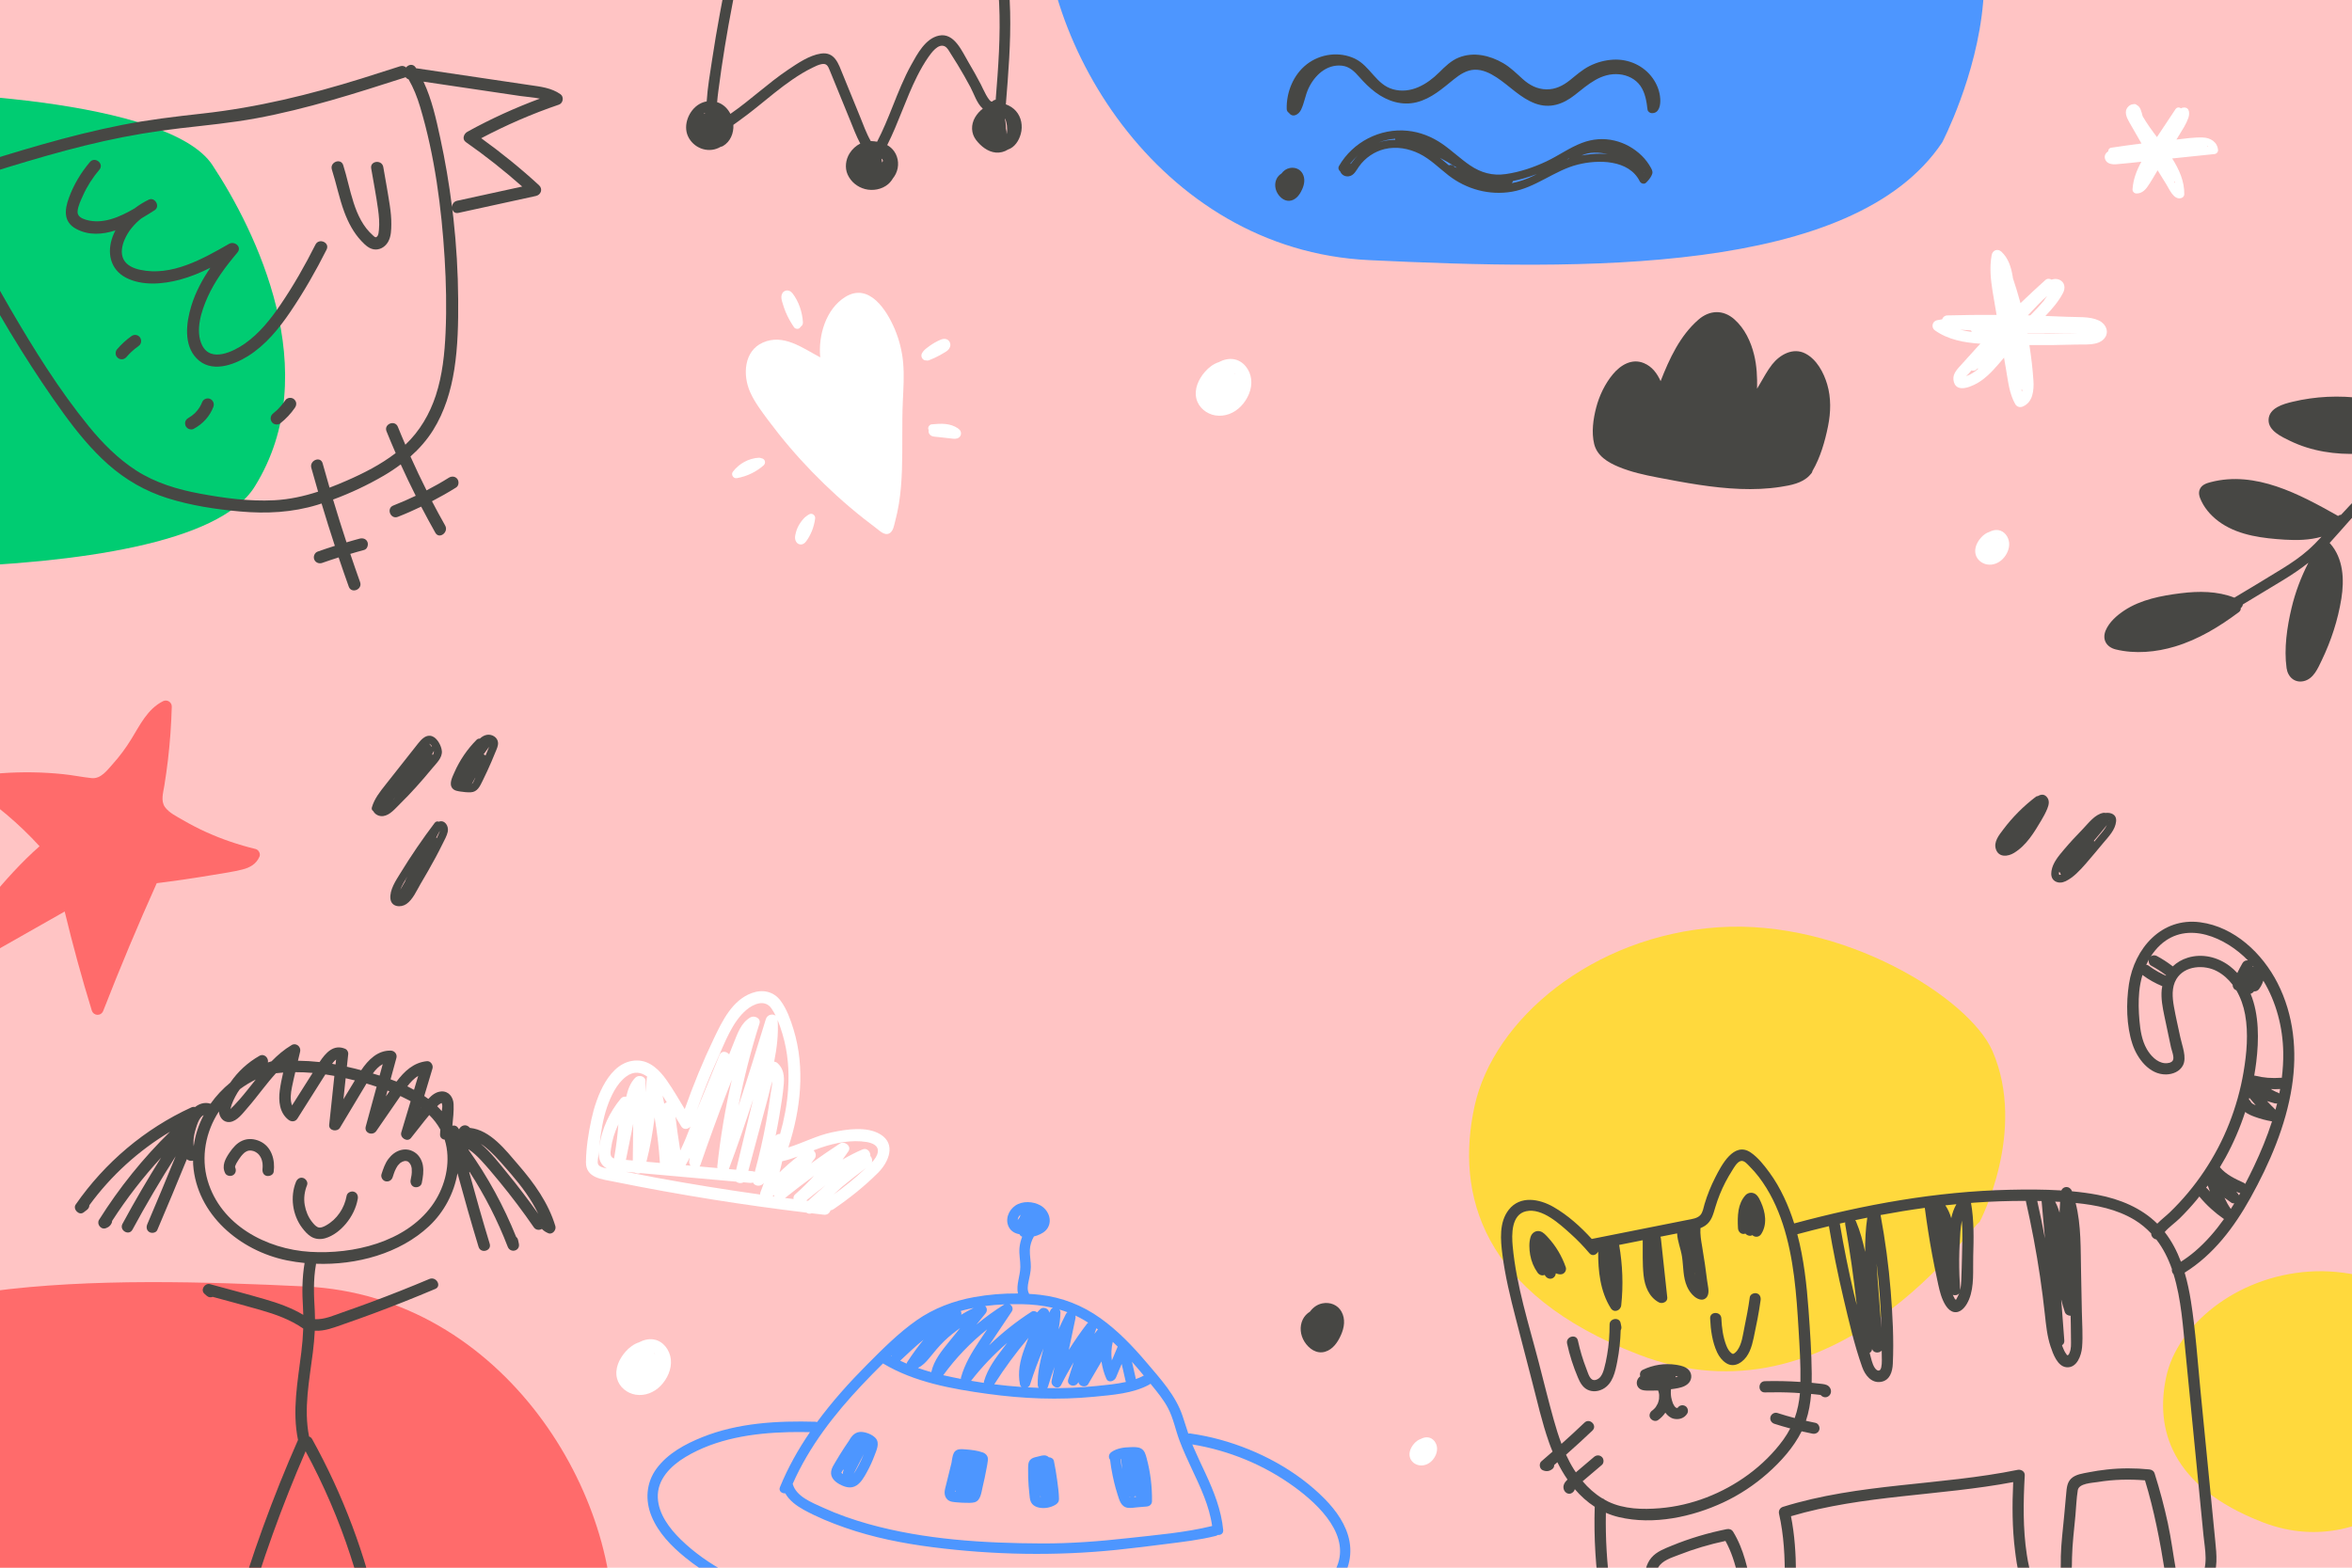 <?xml version="1.0" encoding="utf-8"?>
<!-- Generator: Adobe Illustrator 27.5.0, SVG Export Plug-In . SVG Version: 6.00 Build 0)  -->
<svg version="1.1" xmlns="http://www.w3.org/2000/svg" xmlns:xlink="http://www.w3.org/1999/xlink" x="0px" y="0px"
	 viewBox="0 0 750 500" style="enable-background:new 0 0 750 500;" xml:space="preserve">
<g id="BACKGROUND">
	<rect style="fill:#FFC4C4;" width="750" height="500"/>
</g>
<g id="OBJECTS">
	<g>
		<defs>
			<rect id="SVGID_1_" transform="matrix(-1 -1.224647e-16 1.224647e-16 -1 750 500)" width="750" height="500"/>
		</defs>
		<clipPath id="SVGID_00000111176826987436470650000004534113047308898207_">
			<use xlink:href="#SVGID_1_"  style="overflow:visible;"/>
		</clipPath>
		<path style="clip-path:url(#SVGID_00000111176826987436470650000004534113047308898207_);fill:#00CC72;" d="M-101.45,179.33
			c0,0,159.908,12.405,182.652-24.104c22.744-36.509,0.222-81.891-13.489-102.613C54,31.89-22.037,27.899-57.053,29.663
			c-35.016,1.764-105.062,4.896-116.799,30.796C-185.588,86.358-206.872,168.06-101.45,179.33z"/>
		<path style="clip-path:url(#SVGID_00000111176826987436470650000004534113047308898207_);fill:#4D96FF;" d="M619.319,45.424
			c0,0,44.328-84.726-28.49-103.791c-72.819-19.065-68.64-0.359-133.819-35.375C391.832-128.758,336.603-87,332.673-37.84
			c-3.93,49.161,36.349,117.596,103.892,120.804C504.109,86.173,590.92,87.883,619.319,45.424z"/>
		<path style="clip-path:url(#SVGID_00000111176826987436470650000004534113047308898207_);fill:#FF6B6B;" d="M-75.059,445.694
			c0,0-41.796,79.886,26.863,97.861s64.719,0.338,126.174,33.354c61.455,33.016,113.528-6.357,117.233-52.709
			c3.706-46.352-34.272-110.878-97.957-113.903C33.569,407.274-48.283,405.661-75.059,445.694z"/>
		<path style="clip-path:url(#SVGID_00000111176826987436470650000004534113047308898207_);fill:#FFD93D;" d="M631.259,389.732
			c-2.305,0.68-46.129,66.462-108.72,42.301c-50.341-19.432-58.405-51.288-52.353-79.165c6.052-27.876,37.746-54.393,77.652-57.113
			c39.906-2.72,80.175,22.589,87.501,39.435C646.485,360.826,631.259,389.732,631.259,389.732z"/>
		<path style="clip-path:url(#SVGID_00000111176826987436470650000004534113047308898207_);fill:#FFD93D;" d="M785.257,460.684
			c-1.352,0.399-27.059,38.985-63.774,24.813c-29.529-11.399-34.259-30.085-30.709-46.437c3.55-16.352,22.141-31.906,45.549-33.502
			c23.408-1.595,47.029,13.25,51.326,23.132C794.189,443.728,785.257,460.684,785.257,460.684z"/>
		<g style="clip-path:url(#SVGID_00000111176826987436470650000004534113047308898207_);">
			<path style="fill:#474744;" d="M109.44,52.664c2.394,7.432,3.247,16.944,9.486,22.419c0.476,0.418,0.82,0.88,1.332,0.331
				c0.474-0.507,0.499-1.426,0.568-2.075c0.233-2.199,0.017-4.433-0.281-6.615c-0.595-4.353-1.442-8.681-2.183-13.012
				c-0.422-2.467,3.443-2.881,3.863-0.423c0.701,4.097,1.471,8.189,2.081,12.3c0.292,1.969,0.5,3.952,0.477,5.945
				c-0.02,1.81-0.066,3.786-0.931,5.424c-0.795,1.506-2.263,2.604-4.001,2.624c-1.937,0.023-3.381-1.403-4.622-2.717
				c-2.467-2.612-4.182-5.874-5.43-9.22c-1.646-4.415-2.53-9.067-3.973-13.547C105.063,51.727,108.672,50.281,109.44,52.664z"/>
			<path style="fill:#474744;" d="M28.659,51.692c1.616-1.908,4.652,0.519,3.031,2.432c-2.111,2.492-3.877,5.207-5.211,8.191
				c-0.682,1.525-1.598,3.37-1.743,5.052c-0.14,1.616,1.337,2.336,2.695,2.733c5.26,1.539,10.733-0.849,15.476-3.632
				c1.426-1.088,2.952-2.036,4.534-2.791c1.973-0.941,3.731,2.177,1.875,3.367c-1.298,0.833-2.712,1.724-4.206,2.593
				c-2.304,1.803-4.23,4.107-5.381,6.781c-0.833,1.935-1.336,4.347-0.326,6.314c1.003,1.955,3.206,2.859,5.245,3.308
				c10.024,2.21,20.003-3.453,28.372-8.254c1.777-1.019,4.216,0.953,2.673,2.777c-3.672,4.342-7.125,8.936-9.471,14.147
				c-1.981,4.4-4.084,10.755-1.762,15.424c2.768,5.564,9.98,1.999,13.625-0.558c4.609-3.233,8.162-7.707,11.308-12.321
				c4.182-6.133,7.866-12.61,11.199-19.238c1.12-2.227,4.678-0.659,3.549,1.584c-3.434,6.828-7.252,13.493-11.539,19.824
				c-3.646,5.384-7.921,10.645-13.497,14.13c-4.794,2.996-11.863,5.485-16.435,0.725c-4.208-4.38-3.273-11.46-1.659-16.736
				c1.336-4.365,3.502-8.38,6.064-12.141c-3.128,1.547-6.346,2.894-9.723,3.796c-5.394,1.44-11.995,2.036-17.144-0.617
				c-5.104-2.63-6.19-8.087-4.259-13.184c0.249-0.656,0.537-1.295,0.862-1.915c-4.223,1.355-8.585,1.647-12.539-0.496
				c-4.096-2.219-3.694-6.045-2.301-9.886C23.484,58.933,25.795,55.074,28.659,51.692z"/>
			<path style="fill:#474744;" d="M-76.634,85.202c1.333,3.283,5.276,3.79,8.314,4.396c14.949,2.981,30.268,3.958,45.48,3.055
				c-2.354,4.355-4.145,8.967-5.269,13.824c-0.885,3.821-3.513,14.287,3.846,12.688c10.191-2.215,19.088-10.114,23.932-19.217
				c2.288,3.943,4.636,7.851,7.056,11.714c4.315,6.887,8.811,13.678,13.587,20.255c4.217,5.807,8.786,11.427,14.171,16.199
				c5.52,4.891,11.9,8.566,18.942,10.776c7.477,2.346,15.369,3.554,23.161,4.243c8.368,0.74,16.628,0.335,24.695-2.139
				c0.42-0.129,0.838-0.272,1.257-0.407c1.349,4.521,2.767,9.02,4.238,13.503c-1.836,0.583-3.668,1.178-5.481,1.83
				c-0.992,0.356-1.466,1.571-1.089,2.524c0.396,0.998,1.537,1.443,2.524,1.089c1.737-0.624,3.492-1.191,5.249-1.752
				c1.048,3.115,2.125,6.221,3.231,9.317c0.843,2.358,4.454,0.918,3.613-1.435c-1.07-2.993-2.109-5.996-3.124-9.008
				c1.462-0.426,2.92-0.865,4.394-1.248c1.022-0.265,1.438-1.643,1.089-2.524c-0.42-1.061-1.509-1.352-2.524-1.089
				c-1.397,0.363-2.779,0.781-4.165,1.183c-1.49-4.531-2.924-9.08-4.289-13.65c5.589-2.057,11.053-4.644,16.152-7.614
				c1.876-1.093,3.688-2.297,5.425-3.597c1.523,3.368,3.123,6.7,4.784,10.002c-2.344,1.113-4.718,2.166-7.141,3.107
				c-2.333,0.906-0.899,4.519,1.435,3.613c2.528-0.981,5.002-2.087,7.446-3.255c1.46,2.803,2.963,5.585,4.52,8.338
				c1.229,2.173,4.34-0.162,3.122-2.315c-1.445-2.555-2.843-5.136-4.198-7.739c2.613-1.365,5.185-2.811,7.685-4.38
				c0.893-0.56,0.992-1.926,0.403-2.719c-0.659-0.888-1.83-0.961-2.719-0.403c-2.31,1.449-4.687,2.779-7.101,4.036
				c-1.787-3.564-3.505-7.161-5.128-10.802c2.768-2.455,5.231-5.238,7.214-8.408c3.666-5.862,5.692-12.567,6.761-19.361
				c1.156-7.348,1.287-14.845,1.239-22.268c-0.056-8.707-0.568-17.41-1.533-26.063c-0.102-0.915-0.229-1.827-0.341-2.741
				c0.234,0.783,0.904,1.369,1.953,1.14c8.227-1.797,16.453-3.594,24.68-5.391c1.657-0.362,2.316-2.242,1.005-3.447
				c-5.836-5.362-11.993-10.348-18.418-14.983c7.974-4.202,16.24-7.804,24.779-10.708c1.343-0.457,1.671-2.494,0.499-3.322
				c-2.928-2.066-6.406-2.409-9.862-2.921c-4.096-0.607-8.192-1.215-12.288-1.822c-7.964-1.181-15.928-2.362-23.893-3.542
				c-0.058-0.089-0.104-0.182-0.162-0.271c-0.837-1.261-2.301-0.908-3.029,0.024c-0.475-0.422-1.141-0.634-1.907-0.388
				c-4.091,1.316-8.182,2.631-12.285,3.909c-16.623,5.178-33.283,9.236-50.608,11.16c-8.727,0.969-17.416,1.989-26.037,3.696
				c-8.437,1.671-16.784,3.786-25.059,6.126c-8.244,2.332-16.421,4.896-24.588,7.484c-1.029,0.326-2.155,0.631-3.244,1.016
				c-9.093-5.195-18.97-8.948-29.221-11.102c-9.042-1.9-19.304-3.283-28.388-1.019c-3.524,0.878-7.143,2.715-8.137,6.503
				c-0.998,3.802,1.224,7.548,3.81,10.163c5.962,6.026,14.716,8.865,22.88,10.216c2.075,0.343,4.16,0.582,6.249,0.781
				c-1.663,0.269-3.323,0.555-4.977,0.882c-7.179,1.418-14.787,3.021-20.972,7.136C-75.462,79.722-77.947,81.966-76.634,85.202z
				 M140.407,44.107c-1.331-6.118-2.689-12.387-5.363-18.067c6.46,0.958,12.92,1.916,19.38,2.874c3.84,0.569,7.68,1.139,11.52,1.708
				c1.902,0.282,4.117,0.405,6.195,0.832c-7.937,2.956-15.654,6.458-23.075,10.554c-1.164,0.642-1.831,2.39-0.499,3.322
				c6.258,4.374,12.237,9.116,17.955,14.169c-6.92,1.512-13.84,3.023-20.76,4.535c-1.071,0.234-1.587,1.121-1.621,1.991
				C143.215,58.669,141.983,51.352,140.407,44.107z M3.287,98.495C-0.703,91.65-4.48,84.682-8.045,77.607
				c-1.739-3.451-3.428-6.927-5.065-10.427c-0.782-1.672-1.774-3.395-2.237-5.193c-0.48-1.865,0.096-2.927,1.882-3.612
				c3.613-1.385,7.428-2.379,11.121-3.533c3.849-1.203,7.704-2.388,11.571-3.531c7.919-2.341,15.89-4.519,23.952-6.314
				c8.026-1.787,16.119-3.144,24.286-4.09c8.128-0.941,16.27-1.707,24.323-3.196c16.084-2.973,31.692-7.975,47.236-12.972
				c0.117-0.038,0.217-0.087,0.316-0.137c0.204,0.317,0.521,0.566,0.951,0.7c1.598,2.762,2.76,5.734,3.677,8.799
				c4.645,15.523,6.828,32.13,7.814,48.265c0.48,7.859,0.65,15.769,0.303,23.638c-0.296,6.737-1,13.607-3.098,20.048
				c-1.961,6.016-5.152,11.445-9.727,15.791c-0.812-1.9-1.629-3.798-2.397-5.716c-0.93-2.322-4.544-0.89-3.613,1.435
				c0.933,2.33,1.919,4.637,2.918,6.938c-4.775,3.69-10.213,6.437-15.733,8.845c-1.774,0.774-3.557,1.507-5.352,2.184
				c-0.75-2.58-1.494-5.162-2.204-7.753c-0.66-2.409-4.267-0.954-3.613,1.435c0.696,2.539,1.425,5.069,2.16,7.597
				c-4.545,1.473-9.201,2.503-14.076,2.748c-7.854,0.395-15.836-0.676-23.547-2.108c-7.142-1.326-14.226-3.427-20.379-7.393
				c-5.834-3.761-10.753-8.735-15.12-14.092C18.852,124.367,10.81,111.401,3.287,98.495z M-72.83,82.859
				c0.594-1.102,2.913-2.184,3.966-2.752c1.348-0.727,2.764-1.336,4.197-1.873c6.449-2.416,13.434-3.663,20.225-4.662
				c7.185-1.056,14.436-1.563,21.697-1.568c2.245-0.002,2.194-3.533,0.098-3.851c-9.849-1.493-19.879-1.08-29.715-2.663
				c-7.34-1.182-14.939-3.554-20.541-8.661c-2.326-2.121-5.168-6.229-2.029-8.904c2.982-2.541,8.221-2.64,11.908-2.704
				c15.54-0.269,31.324,4.256,44.978,11.614c-0.427,0.483-0.799,1.025-1.043,1.696c-1.203,3.306,0.853,6.848,2.211,9.755
				c4.412,9.451,9.198,18.729,14.333,27.808c-0.212,0.172-0.4,0.399-0.541,0.699c-3.815,8.052-10.7,14.474-19.045,17.636
				c-0.412,0.156-3.08,1.325-3.362,1.019c-0.246-0.266,0.172-2.136,0.216-2.526c0.286-2.504,0.757-4.987,1.402-7.423
				c1.286-4.856,3.355-9.542,6.026-13.794c0.874-1.391,0.08-3.292-1.727-3.148c-8.075,0.643-16.183,0.764-24.27,0.279
				c-7.024-0.421-14.023-1.264-20.946-2.523C-66.279,86.045-74.153,85.312-72.83,82.859z"/>
			<path style="fill:#474744;" d="M87.078,131.884c0.454-0.361,0.886-0.748,1.31-1.144c0.97-0.96,1.853-2.003,2.619-3.133
				c0.266-0.392,0.848-0.665,1.304-0.715c0.474-0.052,1.063,0.097,1.428,0.416c0.378,0.331,0.682,0.787,0.715,1.304
				c0.035,0.538-0.113,0.982-0.416,1.428c-1.276,1.881-2.866,3.554-4.645,4.967c-0.797,0.633-2.144,0.446-2.719-0.403
				C86.067,133.706,86.227,132.56,87.078,131.884z"/>
			<path style="fill:#474744;" d="M60.227,133.223c-0.087,0.048-0.174,0.097-0.261,0.145c0.786-0.44,1.505-0.978,2.168-1.586
				c0.563-0.569,1.064-1.191,1.502-1.861c0.32-0.546,0.61-1.108,0.837-1.699c0.365-0.951,1.662-1.435,2.567-0.982
				c0.982,0.491,1.373,1.55,0.983,2.567c-0.549,1.429-1.377,2.789-2.394,3.934c-1.136,1.28-2.448,2.274-3.95,3.082
				c-0.414,0.223-1.1,0.151-1.51-0.032c-0.426-0.191-0.859-0.608-1.014-1.057c-0.167-0.482-0.203-1.04,0.032-1.51
				C59.424,133.751,59.766,133.474,60.227,133.223z"/>
			<path style="fill:#474744;" d="M41.92,107.197c0.418-0.295,0.958-0.44,1.467-0.358c0.461,0.074,0.985,0.368,1.252,0.761
				c0.579,0.856,0.483,2.092-0.403,2.719c-0.871,0.616-1.693,1.296-2.472,2.024c-0.497,0.489-0.979,0.992-1.431,1.523
				c-0.329,0.386-0.794,0.66-1.304,0.715c-0.474,0.052-1.063-0.097-1.428-0.416c-0.378-0.331-0.682-0.787-0.715-1.304
				c-0.033-0.506,0.079-1.032,0.416-1.428C38.656,109.843,40.213,108.404,41.92,107.197z"/>
		</g>
		<path style="clip-path:url(#SVGID_00000111176826987436470650000004534113047308898207_);fill:#FFFFFF;" d="M669.276,102.216
			c-2.919-1.373-6.801-1.007-9.949-1.168c-2.364-0.121-4.731-0.191-7.096-0.278c2.175-2.257,4.268-4.699,5.656-7.404
			c0.785-1.53,0.523-3.39-1.167-4.136c-0.854-0.377-1.719-0.313-2.543-0.039c-0.582-0.372-1.346-0.424-2.017,0.177
			c-2.669,2.391-5.283,4.841-7.872,7.317c-0.724-2.687-1.528-5.351-2.42-7.988c-0.027-0.175-0.044-0.351-0.072-0.525
			c-0.468-2.901-1.368-5.822-3.574-7.88c-1.206-1.125-2.836-0.504-3.126,1.07c-0.709,3.845-0.319,7.735,0.296,11.567
			c0.401,2.504,0.835,5.002,1.273,7.5c-5.225-0.024-10.45,0.026-15.674,0.164c-0.885,0.024-1.456,0.579-1.693,1.243
			c-0.557,0.082-1.114,0.171-1.668,0.301c-1.503,0.354-1.904,2.326-0.639,3.224c4.247,3.019,9.365,3.918,14.512,4.26
			c-0.338,0.362-0.685,0.715-1.021,1.078c-1.634,1.769-3.246,3.557-4.841,5.361c-1.263,1.429-2.983,2.967-2.734,5.063
			c0.582,4.896,6.517,1.923,8.817,0.315c2.857-1.998,5.053-4.733,7.31-7.362c0.218,1.262,0.436,2.523,0.654,3.785
			c0.641,3.716,1.015,7.671,2.918,11.002c0.502,0.878,1.454,1.197,2.389,0.807c3.298-1.375,3.62-5.257,3.414-8.365
			c-0.25-3.766-0.701-7.517-1.284-11.246c5.032,0.046,10.064-0.003,15.093-0.169c2.684-0.089,6.629,0.405,8.663-1.781
			C672.811,106.037,671.556,103.288,669.276,102.216z M647.397,100.586c-0.247-0.007-0.495-0.009-0.743-0.015
			c0.305-0.321,0.61-0.643,0.916-0.964c1.25-1.316,2.485-2.652,3.782-3.923c0.459-0.45,0.943-0.875,1.424-1.302
			c-0.509,0.756-0.953,1.421-1.079,1.575c-1.258,1.531-2.626,2.964-4.028,4.363C647.579,100.41,647.487,100.497,647.397,100.586z
			 M628.518,105.387c0.061,0.169,0.142,0.33,0.255,0.469c-1.259-0.165-2.5-0.392-3.706-0.709
			C626.216,105.197,627.368,105.283,628.518,105.387z M644.563,124.314c0.113,0.016,0.227,0.023,0.341,0.02
			c-0.042,0.2-0.094,0.392-0.156,0.574C644.68,124.712,644.623,124.512,644.563,124.314z M628.006,119.546
			c-0.336,0.169-0.756,0.289-1.081,0.481c0.609-0.566,1.18-1.211,1.733-1.881c0.513,0.202,1.119,0.138,1.67-0.387
			c0.085-0.081,0.17-0.162,0.255-0.243c0.091,0.026,0.185,0.042,0.28,0.056c-0.285,0.242-0.557,0.5-0.856,0.725
			C629.374,118.772,628.713,119.189,628.006,119.546z M646.505,106.469c-0.003-0.017-0.007-0.035-0.01-0.052
			c0.012-0.011,0.023-0.022,0.034-0.033c5.345-0.015,10.69-0.029,16.035-0.044c-1.077,0.032-1.946,0.044-2.191,0.051
			C655.752,106.518,651.128,106.522,646.505,106.469z"/>
		<path style="clip-path:url(#SVGID_00000111176826987436470650000004534113047308898207_);fill:#474744;" d="M526.486,53.607
			c-0.785-1.448-1.778-2.785-2.954-3.938c-2.411-2.363-5.426-4.062-8.717-4.836c-3.503-0.823-7-0.535-10.358,0.738
			c-3.996,1.515-7.493,4.087-11.349,5.903c-4.071,1.917-8.458,3.399-12.923,4.043c-4.24,0.611-7.927-0.405-11.432-2.79
			c-3.064-2.085-5.74-4.678-8.782-6.792c-3.331-2.315-7.11-3.826-11.161-4.231c-8.77-0.878-17.4,3.594-21.818,11.202
			c-0.405,0.697-0.11,1.409,0.392,1.792c0.401,1.079,1.529,1.709,2.714,1.535c1.69-0.249,2.383-1.905,3.265-3.144
			c1.947-2.737,4.915-4.777,8.189-5.559c3.738-0.892,7.659-0.183,11.071,1.5c3.486,1.719,6.239,4.558,9.281,6.913
			c5.737,4.441,13.031,6.438,20.223,5.202c7.607-1.307,13.542-6.766,20.947-8.645c6.464-1.64,16.354-1.656,19.815,5.339
			c0.345,0.698,1.382,1.035,1.996,0.44c0.684-0.663,1.262-1.361,1.712-2.205C527.121,55.093,526.999,54.554,526.486,53.607z
			 M524.159,55.003c0.026-0.03,0.052-0.058,0.075-0.09c0.006,0.011,0.012,0.022,0.018,0.033c-0.02,0.035-0.04,0.07-0.06,0.104
			C524.18,55.035,524.17,55.018,524.159,55.003z M500.241,50.529c0.015,0.041,0.034,0.08,0.052,0.119
			c-0.214,0.071-0.427,0.146-0.64,0.222C499.849,50.757,500.044,50.643,500.241,50.529z M459.149,50.341
			c1.644,0.856,3.26,1.786,4.851,2.797c0.196,0.124,0.393,0.248,0.59,0.373c-0.24-0.057-0.499-0.123-0.732-0.211
			c-0.253-0.501-0.789-0.732-1.366-0.7c-0.025,0.001-0.05,0.003-0.075,0.004c-0.131,0.007-0.26,0.062-0.385,0.133
			C461.067,51.941,460.116,51.129,459.149,50.341z M431.258,51.594c-0.097,0.137-0.296,0.392-0.514,0.68
			c-0.05-0.036-0.105-0.065-0.16-0.093c0.716-0.934,1.513-1.797,2.369-2.592C432.342,50.218,431.766,50.88,431.258,51.594z
			 M439.704,45.401c1.655-0.618,3.397-1.015,5.191-1.161c-0.008,0.114,0,0.229,0.018,0.344
			C443.145,44.586,441.388,44.855,439.704,45.401z M482.085,58.414c0.186-0.182,0.298-0.416,0.338-0.667
			c1.133-0.23,2.256-0.508,3.356-0.815c1.45-0.405,2.876-0.887,4.287-1.41c-0.359,0.185-0.72,0.37-1.082,0.549
			C486.753,57.17,484.435,57.959,482.085,58.414z M510.195,49.017c-1.974,0.007-3.934,0.205-5.862,0.576
			c2.523-1.215,5.556-1.049,8.335-0.445C511.839,49.06,511.011,49.014,510.195,49.017z"/>
		<path style="clip-path:url(#SVGID_00000111176826987436470650000004534113047308898207_);fill:#FFFFFF;" d="M280.744,361.796
			c-4.328-2.655-10.846-1.625-15.507-0.64c-4.814,1.017-9.195,3.376-13.856,4.813c3.947-12.104,5.431-25.302,1.666-37.625
			c-0.944-3.091-2.165-6.529-4.111-9.146c-2.231-3-5.698-3.74-9.154-2.493c-6.277,2.265-9.434,8.875-12.126,14.481
			c-3.525,7.341-6.596,14.88-9.309,22.553c-1.848-3.107-3.689-6.235-5.747-9.187c-2.236-3.206-5.357-6.35-9.546-6.32
			c-8.774,0.064-12.934,11.738-14.445,18.683c-0.962,4.421-1.729,9.255-1.762,13.788c-0.036,5.012,5.11,5.405,8.921,6.176
			c10.462,2.116,20.966,4.017,31.505,5.704c9.927,1.588,19.886,2.97,29.866,4.176c0.492,0.342,1.103,0.473,1.676,0.2
			c1.304,0.155,2.607,0.319,3.913,0.467c1.1,0.125,1.85-0.582,2.117-1.413c0.29-0.026,0.591-0.12,0.891-0.324
			c5.05-3.43,9.876-7.28,14.206-11.59C283.325,370.733,285.884,364.949,280.744,361.796z M262.851,383.621
			C262.851,383.621,262.851,383.621,262.851,383.621C262.851,383.621,262.851,383.621,262.851,383.621
			C262.851,383.621,262.851,383.621,262.851,383.621z M257.685,382.989c-0.199-0.024-0.398-0.049-0.598-0.073
			c2.04-1.669,4.096-3.334,6.207-4.923C261.396,379.625,259.524,381.287,257.685,382.989z M253.546,380.942
			c-0.48,0.419-0.596,0.961-0.487,1.48c-0.91-0.116-1.822-0.216-2.732-0.335c3.045-2.437,6.14-4.809,9.293-7.1
			C257.695,377.069,255.685,379.073,253.546,380.942z M197.187,358.573c-0.277,3.612-0.716,7.208-1.355,10.784
			c-0.008,0.046-0.005,0.088-0.01,0.133c-0.095-0.036-0.204-0.055-0.291-0.1c-1.124-0.587-0.845-1.915-0.704-2.99
			C195.186,363.664,196.005,361.033,197.187,358.573z M201.915,358.443c-0.044,3.898-0.089,7.796-0.133,11.693
			c-0.729-0.065-1.459-0.13-2.188-0.195C200.367,366.108,201.141,362.275,201.915,358.443z M220.154,359.339
			c-0.985,2.573-2.006,5.162-3.237,7.606c-0.574-3.578-1.088-7.164-1.532-10.761c0.605,1.017,1.212,2.031,1.827,3.035
			C217.965,360.445,219.356,360.194,220.154,359.339z M210.43,370.909c-1.137-0.102-2.274-0.203-3.412-0.305
			c-0.295-0.026-0.59-0.053-0.886-0.079c1.2-4.648,2.005-9.37,2.61-14.125C209.552,361.201,210.118,366.04,210.43,370.909z
			 M219.942,369.211c-0.053,0.382-0.127,0.759-0.174,1.143c-0.068,0.544,0.13,1.034,0.45,1.429
			c-0.538-0.048-1.075-0.096-1.613-0.144C219.079,370.847,219.519,370.034,219.942,369.211z M223.333,371.574
			c2.706-7.835,5.543-15.625,8.521-23.361c0.491-1.276,1.008-2.541,1.507-3.814c-2.084,9.086-3.64,18.29-4.629,27.572
			c-0.021,0.201,0.01,0.391,0.049,0.577c-1.906-0.17-3.812-0.341-5.717-0.511C223.163,371.899,223.266,371.767,223.333,371.574z
			 M240.17,350.57c-1.811,7.503-3.622,15.007-5.433,22.51c-0.774-0.069-1.549-0.138-2.323-0.208
			C235.179,365.5,237.73,358.054,240.17,350.57z M242.699,358.238c0.773-2.882,1.545-5.763,2.317-8.645
			c0.406-1.514,0.72-3.192,1.266-4.745c-0.043,1.397-0.399,2.894-0.534,3.902c-0.415,3.111-0.907,6.212-1.473,9.299
			c-0.97,5.29-2.182,10.53-3.585,15.72c-0.204-0.117-0.452-0.197-0.748-0.223c-0.438-0.039-0.877-0.078-1.315-0.117
			C239.984,368.365,241.342,363.302,242.699,358.238z M249.426,370.366c1.693-0.382,3.327-0.91,4.937-1.507
			c-2.027,1.565-3.941,3.263-5.787,5.038C248.893,372.729,249.168,371.55,249.426,370.366z M246.775,381.108
			c0.013,0.172,0.053,0.34,0.106,0.504c-0.173-0.023-0.345-0.049-0.518-0.072C246.5,381.396,246.637,381.251,246.775,381.108z
			 M249.539,329.875c1.703,5.701,2.182,11.774,1.76,17.697c-0.34,4.77-1.237,9.495-2.545,14.1c-0.5-0.059-1.015,0.102-1.436,0.594
			c0.435-2.143,0.847-4.29,1.208-6.448c0.559-3.34,1.127-6.724,1.404-10.101c0.204-2.49-0.056-4.976-2.059-6.697
			c-0.292-0.251-0.644-0.365-1.003-0.413c0.859-4.371,1.402-8.785,1.108-13.259C248.596,326.845,249.098,328.398,249.539,329.875z
			 M228.741,337.868c2.375-5.276,4.719-11.896,9.257-15.761c2.257-1.922,5.86-3.462,7.949-0.549c0.531,0.74,0.979,1.559,1.393,2.404
			c-0.954-0.773-2.686-0.36-3.128,1.078c-2.839,9.254-5.687,18.509-8.73,27.697c1.729-8.881,3.955-17.662,6.703-26.296
			c0.542-1.704-1.652-2.689-2.923-1.948c-2.993,1.743-4.09,5.193-5.33,8.22c-0.486,1.188-0.945,2.386-1.425,3.576
			c-0.8-1.011-2.468-1.278-3.093,0.247c-2.412,5.876-4.824,11.752-7.236,17.628C224.151,348.649,226.336,343.21,228.741,337.868z
			 M212.615,351.584c-0.295,0.076-0.569,0.222-0.799,0.426c-0.168-0.852-0.342-1.703-0.525-2.553
			C211.741,350.16,212.179,350.871,212.615,351.584z M193.603,353.021c1.198-3.469,3.04-7.377,6.042-9.648
			c2.479-1.875,4.787-1.419,6.745,0.019c-0.06,0.142-0.122,0.282-0.137,0.453c-0.14,1.524-0.285,3.049-0.434,4.573
			c0.013-1.179,0.027-2.358,0.04-3.536c0.02-1.74-2.271-2.2-3.321-1.119c-1.562,1.608-2.333,3.773-2.847,6.027
			c-0.624-0.096-1.286,0.06-1.709,0.57c-3.582,4.313-6.062,9.541-6.853,15.114c0.019-0.17,0.033-0.341,0.053-0.511
			C191.643,360.937,192.275,356.864,193.603,353.021z M190.757,371.373c-0.376-0.751,0.005-2.259,0.08-3.059
			c0.036-0.384,0.08-0.767,0.118-1.15c-0.092,1.831,0.195,3.666,1.706,4.934c0.26,0.218,0.541,0.401,0.836,0.561
			C192.316,372.454,191.131,372.12,190.757,371.373z M209.45,375.654c-3.273-0.605-6.537-1.255-9.802-1.902
			c0.194,0.013,0.391,0.024,0.578,0.041c0.738,0.066,1.475,0.132,2.213,0.198c0.496,0.331,1.168,0.379,1.78,0.159
			c10.178,0.909,20.357,1.819,30.535,2.728c0.608,0.507,1.574,0.613,2.307,0.206c0.715,0.064,1.43,0.128,2.144,0.192
			c0.339,0.03,0.641-0.023,0.91-0.128c0.508,1.243,2.616,1.439,3.46,0.106c-0.339,0.981-0.672,1.963-1.059,2.93
			c-0.109,0.273-0.146,0.54-0.144,0.797C231.364,379.429,220.384,377.674,209.45,375.654z M265.802,380.993
			c0.891-0.81,1.792-1.608,2.663-2.438c2.486-2.059,5.03-4.048,7.616-5.986c-0.164,0.149-0.327,0.296-0.476,0.436
			C272.523,375.893,269.233,378.538,265.802,380.993z M278.002,370.74c0.263-0.723,0.025-1.536-0.478-2.07
			c0.144-1.284-1.048-2.673-2.461-2.078c-2.225,0.936-4.345,2.042-6.401,3.252c0.634-0.885,1.285-1.758,1.888-2.67
			c1.102-1.667-1.293-3.387-2.759-2.431c-3.098,2.021-6.141,4.122-9.145,6.278c0.357-0.467,0.715-0.934,1.072-1.401
			c0.717-0.937,0.417-2.095-0.303-2.722c0.81-0.312,1.623-0.617,2.449-0.897c4.432-1.502,9.769-2.55,14.448-1.772
			c1.749,0.291,3.925,1.062,3.597,3.238C279.73,368.658,278.933,369.754,278.002,370.74z"/>
		<path style="clip-path:url(#SVGID_00000111176826987436470650000004534113047308898207_);fill:#FF6B6B;" d="M81.513,270.786
			c-5.454-1.327-10.78-3.129-15.893-5.453c-2.508-1.14-4.956-2.422-7.338-3.806c-1.934-1.124-4.379-2.28-5.704-4.156
			c-1.351-1.915-0.55-4.521-0.202-6.642c0.458-2.794,0.852-5.598,1.183-8.409c0.662-5.624,1.057-11.275,1.218-16.936
			c0.041-1.445-1.506-2.396-2.785-1.751c-4.988,2.515-7.335,7.579-10.131,12.113c-1.727,2.8-3.688,5.469-5.89,7.915
			c-1.816,2.017-3.789,4.826-6.773,4.511c-3.041-0.321-6.048-0.953-9.096-1.266c-3.256-0.334-6.526-0.524-9.798-0.574
			c-6.478-0.098-12.954,0.377-19.36,1.341c-1.659,0.25-1.914,2.618-0.605,3.455c8.235,5.267,15.692,11.567,22.282,18.772
			c-5.818,5.126-10.998,10.905-15.932,16.881c-5.323,6.446-11.232,12.973-15.033,20.469c-0.496,0.979-0.318,1.949,0.57,2.631
			c2.738,2.104,6.425-1.013,8.791-2.356c3.527-2.002,7.054-4.003,10.581-6.005c6.343-3.6,12.686-7.2,19.03-10.8
			c2.556,10.592,5.422,21.105,8.627,31.52c0.563,1.83,2.972,1.939,3.671,0.142c5.337-13.709,11.025-27.278,17.053-40.697
			c6.019-0.759,12.024-1.625,18.005-2.644c3.093-0.527,6.266-0.95,9.309-1.722c2.453-0.622,4.452-1.752,5.467-4.15
			C83.145,272.263,82.441,271.012,81.513,270.786z"/>
		<g style="clip-path:url(#SVGID_00000111176826987436470650000004534113047308898207_);">
			<path style="fill:#474744;" d="M493.606,394.656c-0.679-0.735-1.424-1.609-2.408-1.917c-1.41-0.441-2.731,0.458-3.139,1.806
				c-0.54,1.782-0.425,3.844-0.124,5.655c0.338,2.031,1.168,4.02,2.36,5.697c0.523,0.735,1.431,1.1,2.272,0.722
				c0.072,0.114,0.137,0.232,0.212,0.344c0.537,0.802,1.578,1.151,2.448,0.642c0.514-0.3,0.852-0.896,0.885-1.498
				c0.314,0.133,0.639,0.243,0.985,0.296c0.652,0.1,1.249,0.031,1.741-0.46c0.428-0.428,0.666-1.149,0.46-1.741
				C498.067,400.661,496.152,397.412,493.606,394.656z"/>
			<path style="fill:#474744;" d="M555.998,393.556c0.191-0.009,0.38-0.054,0.562-0.119c0.544,0.635,1.523,0.932,2.245,0.503
				c0.813,0.789,2.143,0.678,2.802-0.344c2.009-3.116,1.348-6.983-0.087-10.176c-0.354-0.787-0.748-1.641-1.365-2.259
				c-1.018-1.02-2.656-0.981-3.618,0.097c-1.154,1.295-1.846,2.992-2.137,4.688c-0.331,1.933-0.3,3.871-0.191,5.822
				C554.261,392.7,554.995,393.601,555.998,393.556z"/>
			<path style="fill:#474744;" d="M515.716,434.212c0.639-3.277,0.99-6.606,1.083-9.943c0.2-0.348,0.292-0.773,0.191-1.265
				c-0.072-0.347-0.143-0.694-0.215-1.041c-0.413-2.001-3.519-1.511-3.514,0.476c0.008,3.263-0.232,6.525-0.795,9.741
				c-0.259,1.477-0.549,2.962-0.963,4.404c-0.312,1.086-0.74,2.313-1.667,3.035c-0.58,0.451-1.488,0.777-2.16,0.348
				c-0.957-0.61-1.388-2.318-1.779-3.309c-1.163-2.954-2.07-6.001-2.742-9.103c-0.487-2.249-3.938-1.298-3.45,0.951
				c0.806,3.719,1.966,7.335,3.454,10.836c0.655,1.541,1.484,3.121,3.059,3.893c1.56,0.764,3.364,0.589,4.879-0.201
				C514.296,441.366,515.088,437.437,515.716,434.212z"/>
			<path style="fill:#474744;" d="M550.438,434.763c1.644,1.051,3.399,0.694,4.897-0.43c2.391-1.795,3.269-4.803,3.865-7.6
				c0.851-3.99,1.669-7.993,2.218-12.038c0.13-0.956-0.23-1.921-1.25-2.201c-0.834-0.229-2.07,0.286-2.201,1.25
				c-0.446,3.287-1.075,6.543-1.747,9.791c-0.48,2.316-0.763,5.06-2.161,7.048c-0.207,0.294-0.448,0.587-0.728,0.813
				c-0.44,0.354-0.674,0.56-1.086,0.277c-0.843-0.579-1.375-1.558-1.741-2.49c-1.07-2.727-1.477-5.786-1.603-8.694
				c-0.099-2.294-3.678-2.306-3.578,0c0.157,3.634,0.678,7.538,2.243,10.861C548.204,432.708,549.163,433.947,550.438,434.763z"/>
			<path style="fill:#474744;" d="M523.746,443.343c0.748,0.201,1.567,0.175,2.336,0.188c0.885,0.014,1.771,0,2.656-0.041
				c0.033,0.089,0.064,0.179,0.092,0.27c0.054,0.172,0.101,0.346,0.141,0.522c0.04,0.175,0.057,0.357,0.099,0.531
				c-0.012-0.049-0.015-0.063-0.022-0.096c0.002,0.013,0.005,0.026,0.006,0.038c0.009,0.1,0.015,0.2,0.019,0.3
				c0.016,0.371-0.011,0.736-0.039,1.105c-0.013,0.072-0.026,0.144-0.04,0.216c-0.04,0.197-0.088,0.393-0.143,0.586
				c-0.05,0.174-0.106,0.346-0.168,0.517c-0.018,0.05-0.037,0.102-0.059,0.154c0.028-0.06,0.042-0.083-0.006,0.017
				c-0.015,0.038-0.034,0.075-0.043,0.111c0.006-0.025,0.018-0.057,0.031-0.087c-0.167,0.34-0.344,0.672-0.555,0.987
				c-0.049,0.073-0.1,0.144-0.151,0.216c-0.122,0.133-0.235,0.272-0.36,0.402c-0.139,0.144-0.285,0.281-0.437,0.411
				c-0.057,0.05-0.136,0.096-0.185,0.153c0.029-0.034,0.037-0.042,0.056-0.063c-0.025,0.024-0.053,0.049-0.082,0.069
				c-0.767,0.532-1.193,1.592-0.642,2.448c0.492,0.763,1.625,1.212,2.448,0.642c0.937-0.65,1.72-1.461,2.349-2.38
				c0.668,0.925,1.598,1.697,2.71,1.948c1.634,0.369,3.35-0.174,4.252-1.636c0.492-0.798,0.199-2.004-0.642-2.448
				c-0.852-0.45-1.862-0.212-2.399,0.588c-0.168,0.035-0.098,0.025-0.009,0.009c0,0.001-0.001,0.001-0.001,0.002
				c-0.031,0.01-0.064,0.02-0.099,0.03c-0.026,0-0.027-0.001-0.072-0.001c-0.056,0.001-0.067,0.004-0.093,0.006
				c-0.07-0.022-0.14-0.048-0.162-0.05c-0.028-0.016-0.067-0.039-0.114-0.064c-0.043-0.037-0.171-0.132-0.187-0.147
				c-0.086-0.083-0.16-0.177-0.245-0.261c-0.005-0.005-0.001,0.001-0.005-0.003c-0.01-0.017-0.005-0.012-0.021-0.037
				c-0.129-0.208-0.256-0.413-0.367-0.631c-0.008-0.016-0.038-0.077-0.067-0.136c-0.018-0.05-0.111-0.267-0.108-0.26
				c-0.196-0.524-0.351-1.064-0.464-1.613c-0.023-0.11-0.044-0.22-0.063-0.33c-0.005-0.029-0.045-0.376-0.042-0.309
				c-0.019-0.211-0.041-0.421-0.051-0.633c-0.023-0.5-0.002-1.001,0.042-1.5c0.394-0.055,0.789-0.098,1.181-0.162
				c1.481-0.242,2.971-0.508,4.153-1.506c1.293-1.092,1.539-2.975,0.467-4.31c-0.9-1.121-2.368-1.511-3.74-1.745
				c-0.134-0.045-0.274-0.068-0.418-0.07c-3.68-0.552-7.344,0.002-10.694,1.633c-0.741,0.361-0.989,1.301-0.769,2.062
				C521.36,440.202,521.598,442.766,523.746,443.343z M528.745,443.489c0.001,0,0.002,0,0.003,0
				c0.003,0.007,0.003,0.014,0.006,0.022C528.751,443.502,528.749,443.497,528.745,443.489z M534.302,439.246
				c0.03-0.115,0.06-0.225,0.069-0.344c0.117,0.023,0.234,0.031,0.35,0.058c0.128,0.03,0.256,0.065,0.383,0.098
				c-0.194,0.056-0.388,0.108-0.587,0.149C534.446,439.222,534.374,439.232,534.302,439.246z M535.837,439.333
				C535.905,439.385,535.876,439.391,535.837,439.333L535.837,439.333z"/>
			<path style="fill:#474744;" d="M526.973,449.779C527.054,449.702,527.081,449.656,526.973,449.779L526.973,449.779z"/>
			<path style="fill:#474744;" d="M528.618,447.648c0.002-0.006,0.004-0.011,0.006-0.017c-0.006,0.013-0.012,0.025-0.019,0.04
				c0.002-0.003,0.003-0.006,0.005-0.009C528.615,447.654,528.614,447.655,528.618,447.648z"/>
			<path style="fill:#474744;" d="M529.047,444.716C529.03,444.599,528.992,444.478,529.047,444.716L529.047,444.716z"/>
			<path style="fill:#474744;" d="M726.269,313.564c-4.837-9.491-13.763-17.97-24.676-19.415
				c-12.307-1.63-21.001,8.342-22.724,19.735c-0.92,6.085-0.833,13.181,1.103,19.076c1.513,4.607,5.388,9.82,10.769,9.721
				c2.114-0.039,4.339-0.932,5.349-2.89c1.304-2.526-0.262-6.251-0.805-8.817c-0.699-3.304-1.481-6.602-2.069-9.927
				c-0.509-2.876-0.79-6.144,0.773-8.759c2.607-4.362,8.894-4.715,12.993-2.519c2.002,1.073,3.636,2.57,4.957,4.318
				c-0.031,0.637,0.338,1.345,0.875,1.629c0.095,0.05,0.189,0.066,0.284,0.099c1.403,2.372,2.325,5.062,2.819,7.766
				c1.092,5.983,0.507,12.402-0.501,18.36c-0.949,5.604-2.493,11.107-4.578,16.394c-4.193,10.634-10.702,20.391-18.931,28.323
				c-1.252,1.207-2.755,2.322-4,3.617c-5.102-5.039-11.924-7.838-18.973-9.186c-2.714-0.519-5.467-0.878-8.234-1.139
				c-0.013-0.035-0.024-0.07-0.037-0.105c-0.651-1.683-2.732-1.617-3.348-0.164c-5.578-0.355-11.199-0.334-16.725-0.207
				c-23.171,0.535-46.127,4.708-68.465,10.725c-0.892-2.83-1.954-5.61-3.234-8.317c-1.325-2.801-2.872-5.508-4.714-8.002
				c-1.666-2.255-3.585-4.727-5.932-6.315c-5.357-3.624-9.344,4.156-11.284,7.958c-1.385,2.714-2.538,5.561-3.412,8.481
				c-0.346,1.154-0.526,2.644-1.368,3.56c-0.969,1.054-2.669,1.235-4.001,1.501c-6.769,1.357-13.543,2.693-20.314,4.039
				c-3.43,0.682-6.86,1.364-10.29,2.046c-3.564-3.923-7.671-7.612-12.228-10.218c-4.494-2.571-10.59-3.714-14.225,0.891
				c-3.156,3.998-2.635,9.668-2.031,14.388c0.868,6.784,2.484,13.425,4.19,20.039c1.747,6.774,3.507,13.545,5.261,20.317
				c1.675,6.469,3.154,13.042,5.364,19.357c0.358,1.022,0.755,2.04,1.173,3.053c-1.186,1.032-2.356,2.082-3.559,3.095
				c-0.826,0.696-0.639,2.354,0.362,2.81c1.179,0.537,2.206,0.403,3.207-0.414c0.363-0.297,0.516-0.753,0.512-1.215
				c0.34-0.291,0.674-0.589,1.013-0.882c0.95,1.914,2.021,3.767,3.223,5.514c-0.878,0.842-1.614,1.928-1.154,3.207
				c0.316,0.878,1.232,1.563,2.201,1.25c0.614-0.199,1.149-0.751,1.291-1.391c1.854,2.17,3.963,4.083,6.347,5.623
				c-0.308,9.756,0.283,19.511,1.766,29.161c0.755,4.914,1.746,9.791,2.971,14.61c0.612,2.409,1.282,4.804,2.011,7.18
				c0.581,1.898,1.192,2.749,3.273,2.801c5.076,0.127,6.81-6.043,7.568-9.993c1.164-6.071,1.243-12.289,1.592-18.441
				c0.111-1.965,0.084-4.211,1.072-5.978c1.259-2.251,4.35-3.131,6.587-4.011c4.819-1.897,9.789-3.353,14.849-4.438
				c3.813,6.909,4.581,14.949,6.259,22.558c0.853,3.87,1.963,7.698,3.742,11.254c0.667,1.333,1.334,3.194,2.928,3.571
				c0.789,0.187,1.637,0.15,2.408-0.093c3.68-1.161,4.94-6.224,5.649-9.497c1.25-5.774,1.539-11.786,1.503-17.677
				c-0.037-5.998-0.422-12.096-1.597-17.998c23.037-6.819,47.362-6.446,70.86-10.882c-0.337,7.295-0.328,14.656,0.589,21.902
				c0.62,4.901,1.431,11.592,5.451,15.048c3.967,3.41,9.877,0.565,11.66-3.838c1.143-2.822,0.99-6.022,1.057-9.01
				c0.101-4.479,0.674-8.953,1.082-13.411c0.245-2.679,0.331-5.434,0.751-8.091c0.353-2.234,4.578-2.327,6.444-2.636
				c4.95-0.818,9.992-0.927,14.989-0.525c2.931,9.617,4.793,19.341,6.37,29.268c0.566,3.561,2.299,7.134,6.268,7.59
				c3.41,0.391,6.899-1.693,8.547-4.635c2.183-3.899,1.649-8.578,1.231-12.828c-0.521-5.306-1.043-10.612-1.564-15.918
				c-1.043-10.612-2.086-21.224-3.128-31.836c-0.944-9.608-1.573-19.313-3.086-28.854c-0.48-3.028-1.112-6.07-1.986-9.032
				c9.161-5.685,15.797-14.508,20.98-23.84c6.11-11.003,11.308-23.048,13.232-35.555
				C732.572,335.28,731.469,323.766,726.269,313.564z M725.6,353.937c-0.917-0.9-1.824-1.811-2.697-2.753
				c0.811,0.238,1.622,0.475,2.432,0.713c0.255,0.075,0.525,0.075,0.787,0.025C725.959,352.595,725.782,353.267,725.6,353.937z
				 M719.073,352.411c-0.119-0.053-0.238-0.106-0.354-0.165c-0.148-0.076-0.294-0.155-0.435-0.243
				c-0.024-0.015-0.153-0.112-0.217-0.156c-0.032-0.032-0.06-0.06-0.098-0.095c-0.007-0.061-0.23-0.428-0.103-0.093
				c-0.147-0.389-0.411-0.737-0.74-0.981c0.049-0.18,0.089-0.363,0.137-0.543c0.662,0.804,1.344,1.59,2.036,2.368
				C719.209,352.465,719.109,352.425,719.073,352.411z M718.379,308.388c0.017-0.096,0.014-0.189,0.015-0.287
				c0.069,0.082,0.132,0.17,0.2,0.253C718.522,308.365,718.448,308.368,718.379,308.388z M726.287,348.447
				c-0.146-0.055-0.291-0.111-0.435-0.17c-0.042-0.021-0.306-0.139-0.306-0.139c-0.328-0.153-0.65-0.318-0.966-0.494
				c-0.154-0.085-0.292-0.195-0.442-0.285c0.985,0.038,1.97,0.038,2.954-0.027c-0.084,0.472-0.18,0.943-0.274,1.413
				C726.658,348.629,726.487,348.522,726.287,348.447z M728.074,335.669c0.041,2.714-0.128,5.411-0.454,8.086
				c-0.078-0.007-0.154-0.018-0.235-0.012c-1.424,0.109-2.852,0.115-4.276,0.003c-1.342-0.105-2.563-0.316-3.955-0.658
				c-0.111-0.027-0.222-0.027-0.333-0.034c0.249-1.425,0.468-2.856,0.644-4.294c0.862-7.074,0.957-15.122-1.803-21.816
				c0.029-0.008,0.057-0.008,0.086-0.017c0.395-0.128,0.754-0.404,1.002-0.752c0.215,0.025,0.433,0.017,0.643-0.051
				c0.142-0.06,0.285-0.12,0.427-0.18c0.269-0.159,0.483-0.373,0.642-0.642c0.334-0.454,0.621-0.942,0.851-1.457
				c0.156-0.349,0.296-0.701,0.42-1.059C725.867,319.626,727.955,327.741,728.074,335.669z M686.01,308.022
				c1.625,0.879,3.182,1.879,4.657,2.993c0.012,0.009,0.03,0.013,0.043,0.022c-0.024,0.045-0.045,0.093-0.068,0.139
				c-0.264-0.117-0.529-0.234-0.79-0.358c-0.555-0.263-1.1-0.544-1.636-0.842c-1.09-0.607-2.136-1.289-3.135-2.035
				c-0.181-0.135-0.438-0.206-0.7-0.229c0.259-0.565,0.534-1.121,0.84-1.662C685.046,306.798,685.287,307.631,686.01,308.022z
				 M692.887,338.182c-0.431,0.835-1.761,0.981-2.588,0.912c-2.516-0.21-4.576-2.471-5.75-4.527
				c-1.563-2.736-2.052-5.965-2.327-9.06c-0.271-3.055-0.358-6.141-0.072-9.198c0.17-1.814,0.52-3.618,1.033-5.366
				c0.034,0.027,0.055,0.059,0.091,0.085c1.925,1.437,4.022,2.579,6.229,3.506c-0.067,0.367-0.148,0.729-0.185,1.11
				c-0.269,2.809,0.28,5.655,0.85,8.395c0.691,3.322,1.404,6.639,2.106,9.958C692.503,335.077,693.408,337.173,692.887,338.182z
				 M697.659,305.44c-1.888,0.573-3.504,1.534-4.813,2.779c-0.11-0.113-0.234-0.212-0.374-0.295
				c-1.475-1.113-3.032-2.113-4.657-2.993c-0.417-0.226-0.916-0.308-1.379-0.18c-0.204,0.056-0.415,0.163-0.603,0.302
				c0.879-1.364,1.905-2.638,3.136-3.754c8.596-7.799,20.787-2.245,27.847,5.008c-0.673-0.064-1.351,0.221-1.72,0.851
				c-0.604,1.032-1.159,2.09-1.671,3.169c-0.741-0.781-1.533-1.531-2.432-2.213C707.199,305.238,702.283,304.039,697.659,305.44z
				 M703.995,378.106c0.232,0.653,0.469,1.304,0.712,1.952c-0.269-0.307-0.55-0.602-0.81-0.917
				c-0.116-0.141-0.272-0.223-0.427-0.306C703.649,378.594,703.82,378.348,703.995,378.106z M711.356,385.582
				c-0.793-1.117-1.45-2.322-2.022-3.572c0.725,0.524,1.449,1.048,2.174,1.572c0.28,0.202,0.621,0.246,0.96,0.221
				C712.106,384.401,711.733,384.993,711.356,385.582z M713.676,380.772c-0.198-0.23-0.38-0.472-0.573-0.706
				c0.195,0.09,0.389,0.182,0.583,0.271c0.22,0.101,0.451,0.166,0.681,0.195c-0.131,0.235-0.266,0.469-0.399,0.703
				C713.889,381.074,713.8,380.917,713.676,380.772z M660.331,422.296c0.023,1.668,0.046,3.337,0.06,5.005
				c0.012,1.363,0.1,2.861-0.454,4.14c-0.12,0.277-0.222,0.683-0.555,0.768c-0.377,0.096-0.258-0.102-0.512-0.397
				c-0.484-0.562-0.861-1.527-1.141-2.202c-0.077-0.184-0.124-0.38-0.194-0.567c0.463-0.268,0.78-0.761,0.73-1.482
				c-0.301-4.37-0.657-8.736-0.993-13.104c0.333,1.336,0.705,2.663,1.142,3.976c0.276,0.829,1.087,1.223,1.862,1.221
				C660.291,420.535,660.319,421.415,660.331,422.296z M656.741,386.757c-0.354-1.225-0.809-2.404-1.404-3.506
				c0.529,0.026,1.059,0.04,1.588,0.07C656.847,384.466,656.784,385.612,656.741,386.757z M652.082,394.97
				c-0.74-3.99-1.553-7.965-2.441-11.925c0.459,0.009,0.918,0.004,1.377,0.016C651.398,387.028,651.73,391,652.082,394.97z
				 M625.642,400.394c-0.074,2.627-0.109,5.259-0.228,7.884c-0.049,1.075-0.131,2.145-0.359,3.198c0-0.03,0.006-0.056,0.005-0.088
				c-0.055-1.514-0.141-3.027-0.245-4.537c-0.125-3.434-0.105-6.872,0.095-10.306c0.13-2.226,0.171-4.842,0.7-7.247
				C625.859,392.984,625.746,396.699,625.642,400.394z M623.731,414.552c-0.018,0.015-0.025,0.022-0.042,0.036
				c-0.052-0.082-0.148-0.176-0.322-0.292c-0.189-0.446-0.465-0.858-0.667-1.304c0.744,0.263,1.634,0.085,2.079-0.552
				C624.498,413.18,624.115,413.79,623.731,414.552z M622.211,388.525c-0.433-1.459-1.032-2.846-1.883-4.087
				c1.174-0.129,2.348-0.253,3.524-0.365C623.057,385.452,622.545,386.957,622.211,388.525z M600.045,431.61
				c-0.01,1.448,0.166,3.106-0.163,4.528c-0.352,1.522-1.434,1.141-2.142,0.003c-0.789-1.269-1.076-2.988-1.494-4.404
				c-0.022-0.073-0.04-0.147-0.062-0.22c0.449-0.266,0.764-0.704,0.788-1.275c0.386,1.355,2.247,1.428,3.069,0.523
				C600.04,431.046,600.047,431.328,600.045,431.61z M594.755,399.283c-0.709-3.306-1.587-6.568-2.897-9.686
				c-0.073-0.173-0.178-0.298-0.276-0.434c1.283-0.276,2.567-0.543,3.853-0.803C594.895,391.983,594.72,395.629,594.755,399.283z
				 M588.407,390.548c1.507,8.517,2.711,17.079,3.67,25.67c-0.295-1.196-0.615-2.386-0.897-3.585
				c-1.745-7.413-3.242-14.88-4.512-22.389c0.577-0.133,1.157-0.251,1.734-0.381C588.374,390.075,588.363,390.298,588.407,390.548z
				 M598.737,408.077c-0.123-1.687-0.231-3.379-0.309-5.073c0.814,6.826,1.319,13.686,1.515,20.561
				C599.529,418.403,599.113,413.241,598.737,408.077z M540.451,405.958c0.038,0.284,0.083,0.567,0.12,0.852
				c-0.057-0.28-0.097-0.563-0.138-0.845C540.439,405.962,540.445,405.96,540.451,405.958z M504.667,472.438
				c0.434-0.369,0.868-0.737,1.302-1.106c1.612-1.37,3.224-2.74,4.836-4.109c0.716-0.608,0.673-1.913,0-2.53
				c-0.762-0.699-1.767-0.649-2.53,0c-1.796,1.526-3.593,3.053-5.389,4.579c-0.125,0.106-0.25,0.213-0.376,0.319
				c-0.216-0.321-0.438-0.639-0.643-0.966c-0.94-1.498-1.754-3.059-2.49-4.656c2.849-2.521,5.667-5.077,8.416-7.707
				c1.667-1.595-0.865-4.123-2.53-2.53c-2.406,2.302-4.857,4.553-7.34,6.771c-0.953-2.515-1.75-5.095-2.473-7.682
				c-1.673-5.983-3.152-12.025-4.71-18.039c-3.172-12.25-7.205-24.662-8.376-37.31c-0.347-3.748-0.471-10.091,4.27-11.157
				c5.124-1.153,10.768,4.121,14.22,7.217c2.136,1.916,4.118,3.985,5.973,6.173c0.945,1.115,2.301,0.5,2.792-0.543
				c-0.026,6.23,0.64,12.684,4.017,18.069c1.003,1.6,3.148,0.807,3.334-0.903c0.698-6.432,0.443-12.906-0.657-19.275
				c2.505-0.498,5.01-0.996,7.515-1.494c0.035,3.713-0.123,7.509,0.274,11.197c0.368,3.417,1.684,6.892,4.862,8.619
				c1.081,0.587,2.845-0.123,2.692-1.545c-0.674-6.25-1.348-12.501-2.023-18.751c-0.024-0.225-0.084-0.44-0.166-0.641
				c1.776-0.353,3.552-0.706,5.329-1.059c0.106,2.541,1.184,4.905,1.568,7.483c0.481,3.228,0.256,6.467,1.616,9.516
				c0.544,1.218,1.338,2.346,2.38,3.188c1.234,0.996,3.07,1.572,4.058-0.117c0.789-1.35,0.136-3.441-0.04-4.883
				c-0.21-1.723-0.44-3.443-0.686-5.161c-0.283-1.966-0.591-3.929-0.927-5.887c-0.332-1.938-0.66-3.846-0.528-5.815
				c0.537-0.22,1.054-0.477,1.531-0.803c2.049-1.401,2.561-3.706,3.231-5.943c0.818-2.729,1.881-5.373,3.193-7.903
				c0.667-1.285,1.391-2.541,2.172-3.761c0.614-0.96,1.482-2.599,2.654-2.975c1.147-0.369,2.231,1.048,2.941,1.757
				c1.037,1.035,2.007,2.139,2.895,3.304c6.898,9.043,9.805,20.643,11.236,31.735c0.727,5.637,1.101,11.314,1.438,16.985
				c0.328,5.536,0.702,11.103,0.586,16.656c-3.77-0.25-7.548-0.337-11.325-0.238c-2.298,0.06-2.307,3.639,0,3.578
				c3.121-0.082,6.243-0.052,9.361,0.105c0.605,0.03,1.209,0.085,1.814,0.125c-0.235,2.782-0.77,5.426-1.671,7.951
				c-1.858-0.492-3.704-1.027-5.534-1.619c-0.919-0.297-1.953,0.347-2.201,1.249c-0.266,0.969,0.327,1.902,1.25,2.201
				c1.672,0.541,3.359,1.03,5.054,1.487c-0.61,1.181-1.305,2.339-2.12,3.469c-3.094,4.292-6.987,8.113-11.245,11.243
				c-8.2,6.028-18.062,9.894-28.226,10.729c-5.486,0.45-11.421,0.323-16.47-2.115c-0.372-0.18-0.728-0.386-1.089-0.586
				c-0.219-0.233-0.504-0.388-0.818-0.466C508.531,476.419,506.459,474.551,504.667,472.438z M702.648,489.764
				c0.408,4.158,1.779,10.165-1.194,13.703c-1.022,1.216-2.784,2.192-4.417,1.997c-2.199-0.261-2.817-2.626-3.145-4.473
				c-0.897-5.04-1.519-10.101-2.599-15.114c-1.156-5.367-2.576-10.672-4.224-15.908c-0.258-0.819-0.907-1.232-1.725-1.314
				c-4.484-0.448-8.998-0.462-13.48,0.034c-1.948,0.215-3.891,0.504-5.813,0.885c-1.868,0.37-4.2,0.635-5.628,2.033
				c-1.287,1.261-1.395,3.011-1.553,4.704c-0.22,2.359-0.432,4.718-0.648,7.077c-0.393,4.294-0.954,8.608-1.07,12.921
				c-0.073,2.689,0.254,5.803-0.859,8.33c-0.737,1.673-2.947,3.423-4.866,2.915c-1.597-0.423-2.534-2.367-3.121-3.755
				c-1.061-2.506-1.586-5.273-1.998-7.949c-1.282-8.332-1.123-16.935-0.661-25.327c0.068-1.233-1.192-1.944-2.265-1.725
				c-24.775,5.048-50.552,4.226-74.841,11.797c-0.953,0.297-1.471,1.23-1.25,2.201c1.558,6.837,1.91,13.992,1.822,20.984
				c-0.077,6.136-0.216,13.082-2.63,18.836c-0.386,0.921-0.832,1.817-1.528,2.426c-0.223,0.195-0.384,0.3-0.572,0.335
				c-6.651-11.292-4.821-25.581-11.732-36.848c-0.44-0.718-1.222-0.982-2.02-0.822c-5.971,1.193-11.818,2.926-17.453,5.237
				c-2.332,0.957-4.905,1.889-6.585,3.867c-1.701,2.003-2.139,4.611-2.345,7.151c-0.591,7.29-0.196,14.852-2.174,21.96
				c-0.499,1.792-1.349,4.566-3.291,4.774c-4.767-15.627-7.018-31.882-6.705-48.208c1.33,0.581,2.732,1.054,4.21,1.401
				c10.973,2.572,23.315-0.047,33.347-4.757c5.063-2.378,9.777-5.496,13.97-9.198c4.259-3.759,8.346-8.303,10.891-13.43
				c1.144,0.265,2.291,0.517,3.444,0.744c0.947,0.187,1.932-0.27,2.201-1.249c0.242-0.879-0.297-2.013-1.249-2.201
				c-1.012-0.2-2.02-0.415-3.025-0.644c0.928-2.769,1.425-5.648,1.658-8.566c0.449,0.043,0.898,0.083,1.346,0.131
				c0.435,0.046,0.869,0.095,1.303,0.146c0.127,0.015,0.253,0.03,0.38,0.046c0.609,0.736,1.761,1.086,2.68,0.264
				c0.734-0.656,0.807-1.727,0.305-2.544c-0.547-0.89-1.476-1.11-2.436-1.231c-1.133-0.143-2.267-0.265-3.404-0.374
				c0.021-0.966,0.03-1.931,0.021-2.894c-0.063-6.779-0.533-13.572-1.021-20.331c-0.586-8.109-1.498-16.297-3.58-24.162
				c3.349-0.902,6.714-1.751,10.087-2.564c0.003,0.026,0.001,0.049,0.005,0.075c1.29,7.637,2.817,15.233,4.599,22.77
				c1.745,7.378,3.458,14.975,6.011,22.123c0.911,2.552,2.923,5.193,5.986,4.688c2.839-0.468,3.649-3.252,3.767-5.753
				c0.362-7.709-0.062-15.549-0.676-23.234c-0.649-8.123-1.747-16.206-3.227-24.219c4.681-0.879,9.382-1.645,14.1-2.288
				c0.662,4.994,1.428,9.973,2.349,14.926c0.492,2.642,1.022,5.277,1.59,7.904c0.486,2.248,0.911,4.543,1.851,6.656
				c0.751,1.686,2.092,3.935,4.22,3.779c2.037-0.15,3.408-2.384,4.106-4.079c1.718-4.17,1.201-9.306,1.325-13.72
				c0.16-5.704,0.29-11.404-0.699-17.038c0.353-0.027,0.705-0.067,1.058-0.092c5.467-0.39,10.951-0.571,16.434-0.561
				c0.007,0.096,0.014,0.192,0.037,0.294c1.782,7.873,3.281,15.808,4.467,23.794c0.601,4.047,1.113,8.105,1.557,12.172
				c0.373,3.419,0.711,6.904,1.809,10.181c0.772,2.304,2.176,6.316,5.032,6.614c3.361,0.352,4.79-3.749,5.012-6.367
				c0.316-3.733-0.008-7.597-0.068-11.34c-0.067-4.171-0.15-8.342-0.248-12.512c-0.173-7.301,0.099-15.008-1.728-22.166
				c6.539,0.637,13.135,1.978,18.784,5.397c2.045,1.238,3.779,2.712,5.303,4.336c-0.031,0.97,0.773,1.756,1.634,1.901
				c2.171,2.812,3.779,6.014,4.977,9.445c-0.117,0.59,0.111,1.224,0.531,1.666c2.447,7.947,3.012,16.861,3.774,24.613
				C698.801,450.617,700.724,470.19,702.648,489.764z M699.946,399.098c-1.419,1.215-2.924,2.312-4.491,3.316
				c-1.276-3.376-2.942-6.585-5.178-9.463c1.369-1.614,3.345-2.954,4.772-4.36c1.89-1.861,3.685-3.817,5.381-5.856
				c0.308-0.37,0.596-0.757,0.898-1.132c0.016,0.021,0.023,0.047,0.04,0.067c2.252,2.739,4.898,5.112,7.807,7.133
				C706.49,392.569,703.474,396.078,699.946,399.098z M715.945,377.602c-0.125-0.145-0.271-0.272-0.453-0.355
				c-2.779-1.272-5.622-2.588-7.618-4.967c0.608-1.006,1.206-2.018,1.771-3.049c2.552-4.658,4.656-9.542,6.292-14.577
				c0.839,0.664,1.87,1.106,2.946,1.506c1.82,0.676,3.7,1.167,5.613,1.495c-1.579,4.932-3.57,9.744-5.775,14.387
				C717.838,373.902,716.907,375.758,715.945,377.602z"/>
		</g>
		<path style="clip-path:url(#SVGID_00000111176826987436470650000004534113047308898207_);fill:#FFFFFF;" d="M707.29,47.946
			c-0.159-2.608-2.356-4.01-4.826-4.095c-2.776-0.096-5.662,0.338-8.451,0.657c0.3-0.49,0.601-0.98,0.901-1.471
			c1.063-1.735,2.222-3.473,2.895-5.408c0.443-1.273,0.512-3.382-1.422-3.341c-0.339,0.007-0.639,0.11-0.921,0.252
			c-0.526-0.374-1.295-0.404-1.755,0.289c-1.969,2.967-3.942,5.931-5.91,8.898c-1.624-2.156-3.218-4.332-4.557-6.665
			c-0.188-0.75-0.392-1.494-0.679-2.215c-0.253-0.637-0.687-1.105-1.2-1.368c-0.309-0.303-0.732-0.36-1.121-0.24
			c-0.563,0.03-1.135,0.279-1.616,0.788c-1.451,1.536-0.468,3.491,0.398,5.032c1.263,2.248,2.549,4.484,3.85,6.71
			c-3.214,0.407-6.423,0.852-9.626,1.337c-0.694,0.105-0.992,0.624-0.982,1.162c-0.826,0.531-1.368,1.388-1,2.486
			c0.504,1.504,2.255,1.743,3.622,1.626c2.647-0.227,5.292-0.506,7.936-0.795c-1.481,2.728-2.61,5.614-2.808,8.778
			c-0.042,0.667,0.51,1.322,1.194,1.338c1.539,0.036,2.647-0.858,3.508-2.062c1.207-1.689,2.215-3.56,3.295-5.336
			c0.917,1.489,1.827,2.983,2.761,4.461c0.973,1.54,2.374,5.073,4.729,4.417c0.531-0.148,0.996-0.584,1.01-1.17
			c0.1-4.146-1.652-7.995-3.85-11.479c4.538-0.472,9.076-0.943,13.614-1.415C706.779,49.064,707.321,48.459,707.29,47.946z
			 M693.41,57.819c0.065,0.22,0.122,0.442,0.177,0.664c-0.111-0.175-0.221-0.351-0.332-0.526
			C693.31,57.914,693.362,57.868,693.41,57.819z M703.804,46.602c0.136,0.056,0.26,0.12,0.372,0.196
			c-0.095,0.01-0.191,0.02-0.286,0.03C703.868,46.748,703.841,46.672,703.804,46.602z M695.052,60.713
			C695.13,60.757,695.135,60.878,695.052,60.713L695.052,60.713z"/>
		<path style="clip-path:url(#SVGID_00000111176826987436470650000004534113047308898207_);fill:#474744;" d="M823.191,113.479
			c-2.607-7.535-7.746-13.992-15.018-17.433c-0.126-0.06-0.247-0.099-0.364-0.125c2.197-3.351,4.255-6.784,6.034-10.371
			c5.255-10.596,8.103-22.847,4.899-34.501c-0.554-2.016-3.751-1.371-3.194,0.657c4.843,17.613-4.095,33.743-14.342,47.998
			c-0.194-0.101-0.424-0.165-0.692-0.177c-14.172-0.638-28.858-1.26-42.505,3.312c-2.584,0.866-6.047,2.281-6.237,5.476
			c-0.198,3.324,3.59,5.287,6.28,6.105c3.506,1.066,7.283,0.945,10.897,0.681c3.361-0.246,6.697-0.733,9.98-1.495
			c5.825-1.351,11.443-3.505,16.68-6.373c-1.394,1.833-2.771,3.633-4.1,5.394c-5.426,7.191-10.728,14.537-16.474,21.497
			c-0.094-0.083-0.201-0.16-0.328-0.228c-13.274-7.085-28.993-9.26-43.66-5.752c-2.973,0.711-7.511,1.95-7.646,5.739
			c-0.125,3.519,4.213,5.447,6.843,6.728c6.835,3.328,14.542,4.45,22.09,4.103c4.199-0.193,8.411-0.753,12.496-1.754
			c1.144-0.28,2.266-0.617,3.355-1.018c-7.089,7.573-14.671,14.616-21.673,22.259c-0.319-0.003-0.648,0.11-0.957,0.379
			c-0.076-0.062-0.156-0.123-0.252-0.176c-12.053-6.772-26.068-14.357-40.368-10.625c-1.344,0.351-2.753,0.81-3.404,2.146
			c-0.636,1.305-0.155,2.639,0.431,3.871c1.409,2.957,3.784,5.395,6.5,7.186c5.861,3.863,13.26,4.715,20.107,5.145
			c3.868,0.243,7.967,0.145,11.715-0.931c-1.341,1.458-2.724,2.875-4.206,4.191c-2.529,2.246-5.327,4.144-8.196,5.924
			c-5.093,3.16-10.247,6.226-15.387,9.311c-5.442-2.111-11.298-2.131-17.1-1.408c-6.171,0.77-12.71,2.01-17.987,5.487
			c-2.356,1.552-4.823,3.705-5.944,6.365c-1.226,2.909,0.25,5.352,3.235,6.076c6.161,1.494,12.835,0.875,18.856-0.936
			c7.473-2.247,14.169-6.326,20.378-10.975c0.487-0.365,0.645-0.828,0.593-1.273c0.379-0.305,0.633-0.743,0.683-1.183
			c4.283-2.577,8.567-5.152,12.836-7.754c2.817-1.717,5.509-3.525,8.051-5.527c-2.353,4.577-4.18,9.417-5.37,14.431
			c-1.44,6.066-2.451,12.928-1.586,19.156c0.394,2.837,2.604,4.861,5.54,4.149c3.089-0.749,4.463-4.112,5.701-6.688
			c2.977-6.192,5.139-12.812,6.227-19.603c0.97-6.057,0.666-12.81-3.594-17.617c-0.049-0.055-0.102-0.095-0.153-0.141
			c4.065-4.436,7.888-9.067,12.116-13.361c4.392-4.462,8.945-8.764,13.3-13.263c2.664-2.751,5.195-5.613,7.654-8.535
			c-0.92,6.548-1.315,13.163-1.086,19.776c0.242,7.008,0.299,15.609,4.694,21.471c1.992,2.656,5.423,4.355,8.522,2.464
			c2.671-1.63,3.817-4.91,4.479-7.799c1.644-7.176,1.84-14.645,0.562-21.897c-1.343-7.623-4.181-17.161-11.987-20.38
			c3.752-4.762,7.376-9.629,11.028-14.471c3.476-4.607,7.081-9.188,10.525-13.882c-2.264,11.608-0.582,24.192,7.847,33.079
			c2.317,2.443,5.261,4.679,8.814,4.335c3.576-0.346,5.432-3.277,5.94-6.582C826.299,127.449,825.393,119.842,823.191,113.479z"/>
		<path style="clip-path:url(#SVGID_00000111176826987436470650000004534113047308898207_);fill:#474744;" d="M694.76,223.051
			c0,0.002,0,0.007-0.001,0.008c0.001,0.002,0.001,0.004,0.001,0.006C694.798,223.132,694.784,223.101,694.76,223.051z"/>
		<g style="clip-path:url(#SVGID_00000111176826987436470650000004534113047308898207_);">
			<path style="fill:#FFFFFF;" d="M269.568,94.693c-6.208,3.813-8.71,12.367-8.006,19.289c-5.646-2.988-11.701-7.622-18.269-4.738
				c-6.138,2.695-6.48,10.423-4.096,15.793c1.454,3.273,3.685,6.198,5.812,9.056c2.161,2.903,4.417,5.734,6.764,8.49
				c4.667,5.48,9.693,10.65,15.02,15.49c2.79,2.535,5.665,4.976,8.621,7.315c1.301,1.029,2.617,2.039,3.948,3.029
				c1.122,0.834,2.733,2.536,4.264,1.676c1.225-0.688,1.463-2.495,1.79-3.719c0.497-1.86,0.902-3.743,1.213-5.643
				c0.588-3.592,0.858-7.228,0.983-10.862c0.254-7.398-0.053-14.802,0.294-22.198c0.186-3.96,0.433-7.936,0.095-11.896
				c-0.317-3.715-1.234-7.381-2.686-10.815C282.781,98.965,277.155,90.032,269.568,94.693z"/>
			<path style="fill:#FFFFFF;" d="M250.477,99.383c0.722,1.769,1.656,3.442,2.735,5.016c0.364,0.531,1.362,0.661,1.821,0.188
				c0.143-0.147,0.264-0.305,0.374-0.467c0.44-0.262,0.659-0.771,0.628-1.31c-0.188-3.246-1.307-6.601-3.28-9.209
				c-0.535-0.707-1.38-1.161-2.266-0.883c-0.846,0.265-1.305,1.077-1.328,1.934c-0.023,0.852,0.28,1.688,0.524,2.494
				C249.915,97.903,250.177,98.65,250.477,99.383z M250.696,95.191c-0.043-0.02-0.073-0.054-0.076-0.115
				C250.621,95.09,250.655,95.137,250.696,95.191z"/>
			<path style="fill:#FFFFFF;" d="M301.892,108.216c-0.746-0.296-1.496-0.078-2.195,0.233c-1.171,0.52-2.29,1.174-3.332,1.921
				c-1.191,0.854-3.487,2.461-2.139,4.114c0.264,0.323,0.694,0.494,1.109,0.47c0.275,0.076,0.574,0.078,0.872-0.038
				c1.23-0.48,2.429-1.034,3.588-1.668c0.648-0.355,1.284-0.733,1.908-1.13c0.645-0.411,1.127-0.95,1.301-1.711
				C303.204,109.532,302.739,108.552,301.892,108.216z"/>
			<path style="fill:#FFFFFF;" d="M258.113,163.993c-0.451,0.231-0.855,0.524-1.234,0.844c-0.084,0.044-0.165,0.098-0.237,0.17
				c-0.082,0.082-0.156,0.17-0.235,0.253c-0.059,0.061-0.117,0.124-0.174,0.187c-0.735,0.807-1.349,1.689-1.825,2.688
				c-0.249,0.522-0.447,1.066-0.596,1.625c-0.173,0.648-0.345,1.304-0.279,1.981c0.071,0.725,0.468,1.495,1.175,1.78
				c0.873,0.352,1.719-0.047,2.267-0.756c0.767-0.992,1.388-2.137,1.87-3.292c0.551-1.32,0.914-2.731,1.085-4.15
				C260.044,164.379,259.003,163.538,258.113,163.993z M256.112,171.501c0-0.002-0.001-0.01-0.001-0.013
				c-0.003-0.004-0.004-0.01-0.006-0.015c0.002,0.003,0.003,0.005,0.005,0.008c-0.001-0.01-0.001-0.023-0.003-0.039
				C256.174,171.547,256.122,171.635,256.112,171.501z"/>
			<path style="fill:#FFFFFF;" d="M242.741,146.153c-0.228-0.112-0.485-0.179-0.772-0.163c-3.246,0.181-6.323,1.89-8.277,4.472
				c-0.672,0.888,0.142,2.233,1.243,2.044c3.155-0.543,6.138-1.947,8.543-4.064c0.524-0.462,0.641-1.264,0.188-1.821
				C243.44,146.344,243.094,146.182,242.741,146.153z"/>
			<path style="fill:#FFFFFF;" d="M305.376,136.56c-1.132-0.762-2.455-1.169-3.803-1.317c-1.488-0.163-3.003-0.045-4.487,0.099
				c-0.675,0.066-1.214,0.818-1.081,1.477c0.027,0.134,0.085,0.247,0.142,0.359c-0.142,0.588,0.029,1.241,0.596,1.662
				c0.661,0.491,1.611,0.461,2.396,0.549c1.599,0.18,3.197,0.366,4.797,0.54c0.826,0.09,1.705-0.05,2.224-0.768
				c0.329-0.455,0.363-1.073,0.158-1.585C306.143,137.139,305.756,136.815,305.376,136.56z"/>
		</g>
		<g style="clip-path:url(#SVGID_00000111176826987436470650000004534113047308898207_);">
			<path style="fill:#474744;" d="M139.922,262.07c-0.436-0.173-0.947-0.105-1.318,0.387c-3.902,5.161-7.547,10.508-10.929,16.025
				c-1.414,2.305-3.515,5.361-3.168,8.229c0.311,2.571,3.295,2.852,5.089,1.61c2.083-1.442,3.251-4.274,4.495-6.382
				c1.661-2.813,3.297-5.642,4.84-8.522c0.771-1.439,1.518-2.89,2.233-4.357c0.587-1.205,1.351-2.474,1.621-3.804
				C143.156,263.419,141.81,261.374,139.922,262.07z M139.305,267.267c-0.072-0.03-0.142-0.065-0.219-0.084
				c0.337-0.687,0.679-1.374,1.068-2.022c0.015-0.026,0.052-0.081,0.095-0.147c-0.035,0.123-0.069,0.247-0.116,0.364
				C139.881,266.014,139.599,266.642,139.305,267.267z M129.906,279.548c-0.199,0.385-0.398,0.77-0.597,1.155
				c-0.056,0.109-0.07,0.216-0.089,0.323c-0.531,0.919-1.063,1.837-1.593,2.756C128.215,282.304,129.047,280.906,129.906,279.548z"
				/>
			<path style="fill:#474744;" d="M156.692,242.974c0.44-1.02,0.867-2.045,1.281-3.075c0.384-0.956,0.942-2.016,0.836-3.076
				c-0.168-1.677-1.892-2.703-3.485-2.465c-0.905,0.135-1.665,0.607-2.325,1.224c-0.352-0.034-0.722,0.067-1.031,0.379
				c-2.985,3.007-5.415,6.569-7.104,10.457c-0.621,1.429-1.789,3.584-0.588,5.02c0.64,0.765,1.695,0.889,2.623,1.029
				c1.042,0.158,2.131,0.274,3.186,0.233c2.176-0.085,2.97-1.974,3.812-3.679C154.88,247.03,155.812,245.013,156.692,242.974z
				 M155.974,238.175c-0.007,0.015-0.017,0.036-0.023,0.05c-0.15,0.38-0.303,0.76-0.457,1.139c-0.22,0.542-0.448,1.08-0.676,1.619
				c-0.159-0.186-0.368-0.319-0.609-0.387C154.791,239.784,155.378,238.977,155.974,238.175z M150.438,250.079
				c0.34-0.628,0.68-1.255,1.02-1.883c0.049-0.056,0.092-0.116,0.141-0.172c-0.073,0.148-0.143,0.298-0.217,0.446
				C151.163,248.906,150.888,249.763,150.438,250.079z"/>
			<path style="fill:#474744;" d="M137.811,234.818c-1.884-0.684-3.373,0.893-4.429,2.224c-1.675,2.11-3.338,4.229-5.006,6.344
				c-1.821,2.307-3.641,4.613-5.462,6.92c-1.771,2.243-3.523,4.413-4.331,7.199c-0.161,0.554,0.06,0.953,0.425,1.17
				c0.604,1.125,1.878,1.787,3.23,1.598c2.119-0.296,3.783-2.383,5.216-3.787c3.677-3.605,7.094-7.465,10.366-11.439
				c1.269-1.542,3.26-3.309,3.078-5.495C140.759,237.882,139.445,235.41,137.811,234.818z M138.034,240.745
				c-0.081-0.055-0.166-0.1-0.26-0.139c0.163-0.313,0.332-0.622,0.491-0.937c0.033-0.066,0.033-0.129,0.052-0.194
				C138.4,239.938,138.289,240.324,138.034,240.745z M137.248,237.408c0.187,0.125,0.367,0.418,0.522,0.718
				c-0.116-0.073-0.243-0.127-0.374-0.164c-0.008-0.03-0.005-0.06-0.014-0.09c-0.082-0.265-0.29-0.486-0.547-0.632
				C136.948,237.251,137.074,237.292,137.248,237.408z M125.32,255.094c0.155-0.163,0.308-0.329,0.462-0.493
				c0.009,0.004,0.017,0.009,0.026,0.012c-0.038,0.038-0.075,0.077-0.113,0.115C125.64,254.782,125.503,254.917,125.32,255.094z"/>
		</g>
		<path style="clip-path:url(#SVGID_00000111176826987436470650000004534113047308898207_);fill:#474744;" d="M529.414,31.489
			c-0.154-2.351-1.005-4.565-2.358-6.485c-2.872-4.076-7.685-6.244-12.637-5.974c-2.628,0.143-5.195,0.832-7.546,2.019
			c-2.343,1.182-4.261,2.924-6.295,4.548c-2.178,1.738-4.595,2.95-7.442,2.905c-2.984-0.047-5.447-1.365-7.619-3.332
			c-1.983-1.796-3.84-3.661-6.168-5.022c-2.134-1.247-4.458-2.144-6.901-2.538c-2.433-0.393-4.921-0.187-7.219,0.718
			c-2.514,0.99-4.426,2.901-6.309,4.768c-3.863,3.831-9.043,6.931-14.681,5.393c-5.447-1.486-7.267-7.414-12.184-9.775
			c-4.939-2.371-11.001-1.57-15.303,1.748c-4.318,3.33-6.584,8.926-6.446,14.3c0.015,0.577,0.31,0.988,0.705,1.224
			c1.212,1.694,3.112,0.555,3.856-0.967c1.045-2.137,1.344-4.576,2.348-6.751c1.918-4.155,5.724-7.813,10.614-7.333
			c2.52,0.247,4.113,1.898,5.702,3.701c1.537,1.744,3.188,3.388,5.051,4.785c3.797,2.849,8.493,4.38,13.201,3.177
			c4.693-1.199,8.195-4.389,11.869-7.337c1.896-1.521,4.038-2.937,6.549-3.028c2.55-0.092,4.952,1.093,7.033,2.453
			c4.143,2.708,7.528,6.528,12.257,8.298c4.683,1.752,8.911,0.282,12.676-2.685c4.223-3.327,8.384-7.166,14.201-6.603
			c2.634,0.255,5.207,1.508,6.737,3.713c1.525,2.198,1.963,4.951,2.258,7.552c0.069,0.61,0.741,1.099,1.321,1.125
			C529.176,36.196,529.538,33.38,529.414,31.489z"/>
		<g style="clip-path:url(#SVGID_00000111176826987436470650000004534113047308898207_);">
			<path style="fill:#474744;" d="M649.808,253.916c-0.212-0.003-0.42,0.046-0.592,0.177c-3.955,3.014-7.455,6.51-10.443,10.487
				c-1.339,1.783-3.152,3.97-2.3,6.346c0.934,2.605,3.796,2.296,5.745,1.111c3.992-2.427,6.465-6.6,8.78-10.518
				c0.685-1.159,1.33-2.335,1.835-3.585c0.464-1.147,0.794-2.451,0.006-3.539C651.951,253.17,650.856,253.306,649.808,253.916z
				 M644.456,266.806c0.299-0.363,0.594-0.729,0.883-1.1c0.006-0.002,0.012-0.003,0.018-0.006
				C645.067,266.078,644.767,266.447,644.456,266.806z"/>
			<path style="fill:#474744;" d="M671.348,259.289c-0.19-0.061-0.402-0.085-0.636-0.043c-2.726,0.488-4.741,3.303-6.557,5.174
				c-2.078,2.141-4.124,4.316-6.043,6.602c-1.662,1.979-3.517,4.114-3.943,6.753c-0.2,1.239-0.033,2.549,1.12,3.267
				c1.052,0.655,2.307,0.531,3.384,0.016c2.484-1.188,4.567-3.47,6.357-5.504c1.937-2.202,3.79-4.48,5.675-6.726
				c1.667-1.986,3.828-4.151,4.073-6.877C674.977,259.741,673.117,259.048,671.348,259.289z M656.615,278.929
				c-0.146-0.155-0.076-0.558,0.018-0.909c0.087,0.138,0.195,0.261,0.323,0.355c0.026,0.216,0.104,0.423,0.22,0.602
				C656.96,279.042,656.739,279.061,656.615,278.929z M669.181,266.77c-0.458,0.546-0.912,1.1-1.366,1.658
				c-0.031-0.094-0.073-0.183-0.124-0.269c1.415-1.649,2.807-3.317,4.16-5.018c-0.151,0.307-0.323,0.606-0.507,0.892
				C670.715,265.012,669.927,265.881,669.181,266.77z M672.325,261.848c-0.009-0.052-0.017-0.104-0.031-0.154
				c0.017,0.011,0.046,0.008,0.059,0.022C672.358,261.722,672.345,261.775,672.325,261.848z"/>
		</g>
		<g style="clip-path:url(#SVGID_00000111176826987436470650000004534113047308898207_);">
			<path style="fill:#4D96FF;" d="M430.334,491.651c-0.943-5.239-4.246-9.862-7.909-13.584c-8.932-9.076-21-15.481-33.202-18.86
				c-3.169-0.878-6.388-1.538-9.642-2.01c-0.236-0.034-0.454-0.019-0.658,0.027c-0.626-1.863-1.202-3.741-1.829-5.617
				c-2.192-6.554-7.058-11.827-11.456-17.016c-4.412-5.205-9.167-10.186-14.741-14.164c-5.754-4.107-12.221-6.647-19.246-7.458
				c-1.154-0.133-2.318-0.225-3.486-0.298c-0.021-0.049-0.034-0.097-0.06-0.147c-0.612-1.16-0.381-2.5-0.131-3.732
				c0.315-1.552,0.713-3.097,0.737-4.69c0.028-1.802-0.369-3.583-0.314-5.386c0.048-1.563,0.532-3.022,1.293-4.363
				c0.332-0.079,0.658-0.173,0.977-0.286c1.351-0.48,2.69-1.198,3.444-2.474c1.528-2.587,0.081-5.825-2.397-7.173
				c-2.349-1.278-5.637-1.458-7.924,0.075c-2.226,1.492-3.419,4.575-2.002,7.036c0.698,1.211,1.93,1.901,3.278,2.102
				c0.189,0.393,0.497,0.659,0.877,0.81c-0.438,1.131-0.736,2.314-0.852,3.539c-0.195,2.049,0.298,4.071,0.267,6.118
				c-0.043,2.906-1.369,5.648-0.762,8.44c-4.672-0.053-9.378,0.34-13.921,1.154c-6.592,1.18-12.934,3.566-18.431,7.428
				c-5.745,4.037-10.774,9.101-15.713,14.063c-5.725,5.753-11.184,11.827-15.979,18.359c-0.155-0.051-0.321-0.088-0.508-0.093
				c-12.162-0.335-24.725,0.341-36.137,4.933c-5.44,2.189-10.945,5.151-14.511,9.951c-3.369,4.534-3.737,10.182-1.609,15.322
				c2.181,5.267,6.311,9.485,10.663,13.037c3.009,2.456,6.227,4.619,9.574,6.567c-1.496,1.988-2.937,4.073-3.578,6.511
				c-0.622,2.367-0.471,5.027,0.922,7.104c1.378,2.053,3.496,3.353,5.96,3.603c2.518,0.256,4.908-0.821,6.667-2.578
				c2.098-2.094,3.822-4.696,5.327-7.237c0.057-0.096,0.09-0.2,0.125-0.304c9.064,3.271,18.519,5.435,27.982,7.22
				c0.452,0.085,0.906,0.165,1.359,0.249c-1.844,5.051-0.465,10.385-0.941,15.606c-0.28,3.063-1.656,5.039-3.483,7.402
				c-1.615,2.088-2.351,4.272-1.892,6.916c0.459,2.645,1.562,4.799,0.312,7.399c-1.138,2.367-2.97,4.475-3.111,7.215
				c-0.064,1.251,0.302,2.375,0.716,3.532c0.524,1.462,0.678,2.639,0.202,4.141c-0.844,2.662-2.547,4.934-3.001,7.737
				c-0.341,2.106,2.885,3.024,3.23,0.894c0.452-2.79,2.158-5.079,3.001-7.737c0.39-1.229,0.561-2.519,0.38-3.799
				c-0.182-1.29-0.865-2.411-1.103-3.675c-0.507-2.693,1.996-5.177,2.981-7.51c1.016-2.405,0.73-4.652,0.088-7.119
				c-0.337-1.296-0.766-2.653-0.339-3.982c0.391-1.216,1.383-2.233,2.162-3.208c1.722-2.154,2.739-4.454,3.096-7.196
				c0.694-5.317-0.966-10.88,1.032-16.006c12.996,2.31,26.114,4.045,39.282,5.04c-0.006,0.051-0.018,0.097-0.02,0.151
				c-0.074,2.263,0.075,4.594,0.583,6.806c0.479,2.085,1.637,4.027,3.634,4.959c1.962,0.915,4.095,0.982,6.208,0.685
				c0.983-0.138,2.022-0.342,2.85-0.921c0.994-0.695,1.564-1.717,2.058-2.799c1.152-2.519,1.799-5.183,1.913-7.953
				c0.001-0.025-0.014-0.047-0.014-0.072c5.874,0.141,11.751,0.131,17.626-0.065c1.597-0.053,3.194-0.121,4.79-0.201
				c0.007,0.069,0.008,0.136,0.023,0.207c1.293,6.06,2.585,12.121,3.878,18.181c0.646,3.03,1.293,6.06,1.939,9.091
				c0.499,2.338,0.799,4.995,2.104,7.06c0.541,0.855,1.216,1.519,2.009,2.136c0.859,0.669,1.731,1.066,1.497,2.245
				c-0.229,1.156-0.752,2.215-0.931,3.398c-0.171,1.128-0.203,2.246-0.004,3.373c0.201,1.141,0.64,2.196,1.303,3.146
				c0.705,1.011,1.698,1.842,2.077,3.05c0.689,2.192-0.236,4.683-0.938,6.753c-0.693,2.044,2.539,2.932,3.23,0.894
				c0.776-2.29,1.49-4.716,1.203-7.16c-0.126-1.072-0.438-2.109-0.99-3.042c-0.637-1.077-1.676-1.896-2.217-3.028
				c-1.147-2.399,0.138-4.624,0.616-6.969c0.487-2.387-0.895-3.775-2.614-5.15c-2.174-1.74-2.415-4.333-2.966-6.916
				c-0.646-3.03-1.293-6.06-1.939-9.091c-1.306-6.125-2.613-12.251-3.919-18.376c10.395-0.643,20.757-1.852,31.004-3.717
				c0.036,2.282,0.526,4.521,1.469,6.607c0.503,1.114,1.177,2.185,2.277,2.793c1.083,0.599,2.439,0.801,3.664,0.714
				c5.006-0.358,8.576-4.53,9.595-9.22c0.328-1.511,0.464-3.072,0.431-4.617c-0.001-0.047-0.009-0.09-0.011-0.137
				c0.703-0.188,1.41-0.364,2.11-0.562c5.922-1.671,11.915-4.025,16.276-8.532C429.249,503.022,431.377,497.444,430.334,491.651z
				 M326.188,387.018c0.008-0.002-0.019,0.008-0.093,0.032c0.003-0.001,0.005-0.002,0.007-0.003
				C326.132,387.037,326.16,387.028,326.188,387.018z M324.682,388.39c-0.006-0.004,0.01-0.038,0.036-0.086
				c0.03-0.093,0.025-0.069,0.007-0.012c0.078-0.142,0.237-0.392,0.246-0.406c0.028-0.041,0.082-0.103,0.109-0.134
				c-0.017,0.019-0.048,0.052-0.106,0.115c0.036-0.039,0.072-0.078,0.108-0.117c0.015-0.016,0.017-0.019,0.007-0.007
				c0.02-0.022,0.039-0.044,0.06-0.065c0.06-0.061,0.127-0.115,0.187-0.176c0.04-0.04,0.04-0.046,0.052-0.061
				c0.008-0.004,0.014-0.007,0.027-0.014c-0.106,0.263-0.182,0.533-0.241,0.806c-0.227,0.274-0.435,0.561-0.635,0.859
				c0.001-0.026-0.003-0.052-0.002-0.078c0.002-0.041,0.07-0.358,0.016-0.175c0.022-0.077,0.05-0.175,0.056-0.198
				c0.026-0.095,0.06-0.187,0.09-0.281C324.692,388.375,324.685,388.392,324.682,388.39z M364.731,438.736
				c-0.811,0.437-1.669,0.795-2.551,1.112c-0.005-0.107-0.015-0.216-0.041-0.331c-0.392-1.729-0.784-3.457-1.176-5.186
				C362.246,435.775,363.499,437.246,364.731,438.736z M287.1,433.931c2.4-2.275,4.831-4.543,7.384-6.641
				c-1.836,2.267-3.559,4.627-5.156,7.078c-0.117,0.18-0.181,0.364-0.218,0.549c-0.698-0.296-1.39-0.608-2.075-0.936
				C287.057,433.962,287.079,433.95,287.1,433.931z M284.222,432.509c-0.043-0.025-0.087-0.049-0.131-0.073
				c0.069-0.066,0.138-0.132,0.207-0.197C284.264,432.329,284.237,432.419,284.222,432.509z M296.256,433.23
				c1.565-1.922,3.097-3.828,4.885-5.554c1.564-1.51,3.259-2.855,5.024-4.096c-1.133,1.395-2.276,2.781-3.404,4.18
				c-2.457,3.048-4.958,6.044-5.793,9.871c-1.437-0.4-2.858-0.843-4.263-1.332C294.11,435.603,295.237,434.482,296.256,433.23z
				 M314.234,418.945c0.7-0.852,0.514-1.845-0.097-2.401c2.045-0.27,4.104-0.441,6.167-0.528c-3.146,1.944-6.127,4.113-8.952,6.464
				C312.314,421.303,313.268,420.12,314.234,418.945z M314.786,423.989c-0.849,1.265-1.702,2.527-2.546,3.795
				c-2.39,3.593-4.616,7.299-5.784,11.486c-0.052,0.189-0.054,0.356-0.054,0.522c-1.731-0.337-3.457-0.691-5.174-1.082
				c-0.147-0.034-0.292-0.071-0.439-0.105C304.774,433.111,309.485,428.196,314.786,423.989z M320.078,429.733
				c-2.552,3.346-5.096,6.686-6.289,10.787c-0.055,0.188-0.058,0.361-0.052,0.531c-1.363-0.201-2.724-0.419-4.081-0.654
				c3.417-4.412,7.285-8.456,11.509-12.089C320.802,428.783,320.44,429.258,320.078,429.733z M327.943,426.699
				c-0.479,1.25-0.951,2.503-1.4,3.763c-1.278,3.586-2.063,7.274-1.301,11.061c0.075,0.371,0.259,0.637,0.489,0.835
				c-2.899-0.203-5.795-0.488-8.681-0.852C320.348,436.32,323.986,431.381,327.943,426.699z M328.478,441.542
				c1.228-3.894,2.651-7.711,4.258-11.45c-0.99,3.82-1.939,7.646-1.822,11.644c0.011,0.363,0.139,0.652,0.311,0.899
				c-1.178-0.04-2.355-0.094-3.533-0.162C328.047,442.272,328.344,441.966,328.478,441.542z M334.205,442.184
				c0.631-2.098,1.329-4.171,2.063-6.23c-0.311,1.48-0.621,2.959-0.932,4.439c-0.366,1.74,2.163,3.097,3.054,1.308
				c1.223-2.457,2.563-4.847,3.964-7.2c-0.58,1.801-1.173,3.598-1.718,5.41c-0.636,2.117,2.435,2.836,3.23,0.894
				c0.005-0.013,0.011-0.026,0.017-0.04c0.127,1.371,2.332,2.03,3.146,0.642c1.405-2.397,2.809-4.794,4.214-7.191
				c0.249,1.87,0.757,3.713,1.546,5.503c0.662,1.502,2.582,0.789,3.073-0.379c0.606-1.442,1.213-2.884,1.819-4.326
				c0.405,1.787,0.811,3.574,1.216,5.361c0.032,0.142,0.079,0.268,0.134,0.384c-3.075,0.69-6.313,0.966-9.275,1.279
				c-5.253,0.554-10.54,0.761-15.82,0.676C334.046,442.561,334.143,442.392,334.205,442.184z M354.542,433.905
				c-0.267-1.96-0.173-3.963,0.295-5.919c0.529,0.492,1.049,0.994,1.563,1.502C355.781,430.96,355.162,432.432,354.542,433.905z
				 M350.102,424.004c-0.379,0.465-0.751,0.934-1.116,1.407c0.214-0.592,0.409-1.191,0.627-1.781
				C349.778,423.751,349.938,423.88,350.102,424.004z M347.005,421.856c-0.152,0.101-0.295,0.219-0.413,0.372
				c-2.055,2.68-3.974,5.453-5.767,8.305c0.71-3.382,1.421-6.763,2.131-10.145c0.06-0.287,0.021-0.555-0.054-0.808
				c0.845,0.396,1.683,0.823,2.509,1.298C345.953,421.189,346.479,421.522,347.005,421.856z M340.374,418.52
				c-0.179,0.134-0.343,0.309-0.471,0.56c-0.821,1.612-1.599,3.243-2.355,4.885c0.338-1.761,0.576-3.538,0.608-5.348
				c0.006-0.368-0.12-0.679-0.311-0.938C338.696,417.929,339.539,418.207,340.374,418.52z M335.741,417.118
				c-0.276,0.126-0.528,0.323-0.7,0.636c-0.167,0.304-0.326,0.613-0.491,0.919c-0.022-1.287-1.912-2.104-2.882-1.101
				c-0.318,0.329-0.625,0.666-0.94,0.998c-0.522-0.41-1.232-0.579-1.836-0.191c-4.862,3.124-9.359,6.712-13.487,10.694
				c0.02-0.029,0.039-0.059,0.059-0.088c2.387-3.571,4.786-7.134,7.179-10.701c0.579-0.862,0.104-1.879-0.674-2.32
				c1.239-0.027,2.478-0.036,3.714-0.014C329.127,416.013,332.487,416.363,335.741,417.118z M310.467,417.148
				c-1.359,0.667-2.688,1.388-3.974,2.184c0.149-0.421,0.072-0.846-0.154-1.204c0.021-0.006,0.04-0.013,0.061-0.019
				C307.743,417.729,309.101,417.418,310.467,417.148z M274.922,441.652c2.171-2.296,4.386-4.569,6.649-6.796
				c0.016,0.01,0.026,0.022,0.043,0.032c9.999,5.977,21.925,8.102,33.314,9.672c11.228,1.548,22.622,2.025,33.916,0.922
				c5.831-0.569,12.454-1.014,17.675-3.896c0.136-0.075,0.248-0.162,0.349-0.254c2.004,2.462,4.078,4.927,5.567,7.742
				c1.719,3.25,2.387,6.949,3.675,10.375c1.168,3.107,2.558,6.122,3.967,9.125c2.723,5.802,5.556,11.724,6.443,18.126
				c-8.674,2.139-17.807,2.865-26.667,3.858c-9.17,1.028-18.374,1.745-27.606,1.71c-18.422-0.069-37.445-1.203-55.258-6.181
				c-4.988-1.394-9.899-3.111-14.608-5.27c-3.445-1.58-8.516-3.491-9.61-7.559C257.997,461.401,266.058,451.022,274.922,441.652z
				 M231.856,505.352c-1.44,1.297-2.737,2.747-3.872,4.321c0.676-1.741,1.859-3.304,2.975-4.773
				C231.255,505.056,231.558,505.199,231.856,505.352z M235.57,515.586c-0.734,0.716-1.634,1.233-2.589,1.456
				c2.227-2.56,4.453-5.12,6.68-7.68c0.096-0.11,0.16-0.243,0.23-0.371c0.065,0.026,0.131,0.05,0.197,0.076
				c-0.214,0.307-0.347,0.683-0.397,1.113C238.501,512.106,237.174,514.022,235.57,515.586z M320.377,530.914
				c0.007,0.232,0.014,0.464,0.021,0.695c0.004,0.132,0.043,0.248,0.075,0.367c-0.29-0.242-0.541-0.539-0.743-0.899
				C319.945,531.066,320.166,531.008,320.377,530.914z M323.575,525.625c-0.023-0.561-0.084-1.125-0.232-1.648
				c0.391,0.02,0.782,0.043,1.173,0.063C324.201,524.567,323.887,525.096,323.575,525.625z M326.921,532.279
				c-0.139,0.136-0.308,0.209-0.491,0.265c0.516-0.772,1.034-1.543,1.558-2.31c-0.105,0.251-0.194,0.508-0.313,0.753
				C327.47,531.412,327.258,531.948,326.921,532.279z M397.591,526.133c-0.024,0.201-0.005,0.405,0.049,0.603
				c-0.281,0.071-0.567,0.123-0.853,0.148C397.136,526.731,397.414,526.467,397.591,526.133z M397.797,525.394
				c0-0.004,0.002-0.008,0.002-0.012c-0.001-0.583,0-1.166,0.019-1.749c0.018-0.561-0.006-1.197,0.128-1.745
				c-0.101,0.414,0.002-0.007,0.014-0.083c0.022-0.131,0.045-0.262,0.071-0.392c0.06-0.302,0.133-0.602,0.222-0.897
				c0.038-0.126,0.078-0.251,0.121-0.375c0.017-0.049,0.095-0.343,0.139-0.369c-0.092,0.211-0.098,0.228-0.019,0.051
				c0.019-0.04,0.038-0.079,0.057-0.119c0.078-0.159,0.163-0.314,0.251-0.468c0.175-0.305,0.218-0.664,0.189-1.014
				c0.407-0.09,0.811-0.189,1.217-0.282C399.405,520.424,398.601,522.909,397.797,525.394z M392.737,519.772
				c0.001-0.085-0.008-0.17-0.006-0.255c0.052-0.01,0.103-0.02,0.155-0.03C392.831,519.58,392.785,519.676,392.737,519.772z
				 M394.044,525.658c-0.17-0.333-0.3-0.682-0.435-1.029c0.204,0.048,0.413,0.054,0.623,0.014c0.091,0.389,0.181,0.777,0.272,1.166
				c0.105,0.452,0.42,0.794,0.81,1.005C394.754,526.654,394.377,526.312,394.044,525.658z M402.293,522.769
				c-0.08,0.157-0.185,0.3-0.273,0.452c0.442-1.366,0.884-2.732,1.326-4.097c-0.022,0.167-0.04,0.334-0.07,0.5
				C403.077,520.702,402.79,521.787,402.293,522.769z M425.854,500.645c-2.779,5.469-8.305,8.689-13.91,10.64
				c-5.648,1.966-11.585,3.246-17.432,4.464c-12.129,2.525-24.442,4.086-36.807,4.82c-24.679,1.465-49.497-0.291-73.882-4.212
				c-12.011-1.931-24.084-4.155-35.674-7.918c-11.307-3.672-22.479-9.041-31.068-17.432c-3.571-3.489-7.089-8.099-7.321-13.292
				c-0.262-5.839,4.118-10.18,8.778-12.99c9.808-5.915,21.61-7.667,32.879-7.955c2.286-0.058,4.573-0.042,6.859,0.001
				c-3.752,5.491-7.018,11.303-9.562,17.524c-0.517,1.265,0.598,2.077,1.689,1.998c1.318,2.308,3.596,3.983,5.948,5.273
				c4.139,2.27,8.582,4.086,13.032,5.645c9.048,3.168,18.485,5.039,27.979,6.252c19.414,2.48,39.188,2.851,58.654,0.858
				c5.33-0.546,10.647-1.211,15.961-1.893c5.25-0.673,10.528-1.263,15.673-2.551c0.266-0.067,0.483-0.178,0.658-0.319
				c0.914,0.106,1.855-0.414,1.743-1.584c-0.604-6.345-2.944-12.196-5.596-17.935c-1.333-2.886-2.728-5.744-3.98-8.667
				c-0.096-0.225-0.176-0.454-0.268-0.681c11.755,1.944,22.948,6.549,32.59,13.582C420.564,479.944,431.252,490.021,425.854,500.645
				z"/>
			<path style="fill:#4D96FF;" d="M267.728,473.401c1.71,0.924,3.663,1.513,5.424,0.351c1.471-0.971,2.376-2.611,3.216-4.113
				c0.969-1.733,1.797-3.548,2.496-5.406c0.626-1.666,1.761-3.969,0.368-5.535c-1.02-1.147-2.958-1.904-4.461-2.001
				c-2.006-0.13-3.168,1.22-4.028,2.776c-0.992,1.443-1.958,2.904-2.882,4.392c-0.518,0.834-1.025,1.674-1.521,2.521
				c-0.516,0.882-1.114,1.78-1.288,2.802C264.715,471.166,266.126,472.535,267.728,473.401z M268.544,469.963
				c-0.135-0.115-0.258-0.231-0.245-0.304c-0.003,0.019,0.201-0.305,0.227-0.354c0.098-0.188,0.21-0.37,0.311-0.557
				c0.069,0.042,0.148,0.063,0.222,0.095c-0.039,0.076-0.079,0.152-0.118,0.228c-0.173,0.333-0.216,0.699-0.18,1.051
				C268.677,470.067,268.602,470.013,268.544,469.963z M272.229,469.997c1.069-2.065,2.138-4.13,3.207-6.195
				c-0.441,1.113-0.928,2.206-1.486,3.268C273.441,468.038,272.878,469.124,272.229,469.997z"/>
			<path style="fill:#4D96FF;" d="M303.425,466.498c-0.351,1.425-0.702,2.849-1.053,4.274c-0.228,0.926-0.457,1.853-0.685,2.779
				c-0.197,0.801-0.466,1.638-0.473,2.471c-0.006,0.85,0.277,1.66,0.901,2.249c0.83,0.783,2.063,0.796,3.134,0.896
				c0.892,0.083,1.788,0.13,2.684,0.139c0.905,0.009,1.915,0.066,2.799-0.157c2.009-0.507,2.213-3.241,2.613-4.91
				c0.454-1.897,0.858-3.806,1.209-5.725c0.171-0.936,0.383-1.889,0.472-2.837c0.11-1.176-0.578-2.057-1.655-2.44
				c-1.728-0.615-3.708-0.837-5.526-0.968c-1.076-0.078-2.383-0.258-3.245,0.547c-0.762,0.712-0.881,1.989-1.068,2.958
				C303.485,466.014,303.466,466.258,303.425,466.498z M304.599,475.746c0.001-0.007,0.001-0.005,0.002-0.012
				c0.031-0.134,0.063-0.268,0.097-0.402c0.012,0.154,0.035,0.301,0.092,0.434C304.726,475.758,304.663,475.751,304.599,475.746z
				 M304.568,476.117c0,0.001,0.001,0.002,0.002,0.003C304.57,476.231,304.569,476.207,304.568,476.117z"/>
			<path style="fill:#4D96FF;" d="M328.001,473.879c0.061,0.822,0.138,1.643,0.233,2.462c0.105,0.911,0.115,1.917,0.528,2.754
				c0.797,1.618,2.949,2.007,4.59,1.861c0.853-0.076,1.641-0.279,2.424-0.621c0.317-0.138,0.62-0.296,0.909-0.485
				c0.707-0.465,1.017-0.99,1.005-1.823c-0.03-2.041-0.342-4.119-0.612-6.138c-0.264-1.978-0.601-3.945-1.005-5.899
				c-0.153-0.741-0.894-1.202-1.625-1.212c-0.233-0.229-0.505-0.424-0.867-0.524c-0.902-0.25-1.939,0.151-2.819,0.354
				c-0.819,0.189-1.636,0.347-2.234,0.987c-0.768,0.824-0.672,2.044-0.685,3.093C327.821,470.42,327.873,472.152,328.001,473.879z
				 M331.572,477.415c0.007-0.02,0.022,0.001,0.039,0.036C331.585,477.44,331.567,477.429,331.572,477.415z M331.761,477.492
				c-0.002-0.159-0.046-0.36-0.087-0.544c0.061,0.189,0.12,0.378,0.185,0.565c-0.002,0-0.003,0-0.004-0.001
				C331.832,477.506,331.797,477.499,331.761,477.492z"/>
			<path style="fill:#4D96FF;" d="M353.972,465.538c0.091,0.759,0.195,1.527,0.317,2.298c0.014,0.092,0.027,0.185,0.042,0.278
				c0.036,0.218,0.079,0.434,0.12,0.652c0.451,2.63,1.059,5.229,1.879,7.776c0.566,1.758,1.052,3.97,3.168,4.341
				c1.012,0.177,2.128-0.052,3.146-0.137c1.008-0.085,2.016-0.17,3.023-0.255c0.912-0.077,1.663-0.703,1.678-1.674
				c0.069-4.639-0.5-9.303-1.714-13.782c-0.317-1.169-0.641-2.436-1.795-3.057c-1.015-0.546-2.317-0.438-3.435-0.415
				c-2.064,0.042-4.201,0.342-5.946,1.524c-0.749,0.507-1.104,1.452-0.632,2.284C353.859,465.435,353.926,465.479,353.972,465.538z
				 M357.702,467.314c0.042,0.43,0.067,0.862,0.101,1.293c-0.194-1.063-0.363-2.129-0.491-3.201c0.049-0.018,0.1-0.03,0.15-0.046
				C357.538,466.011,357.614,466.663,357.702,467.314z M362.101,477.102c0.051,0.108,0.082,0.227,0.163,0.318
				c0.001,0.002,0.004,0.003,0.006,0.006c-0.252,0.021-0.505,0.043-0.757,0.064C361.742,477.397,361.945,477.274,362.101,477.102z
				 M360.242,477.597c-0.021-0.048-0.037-0.099-0.056-0.148c0.099,0.046,0.193,0.1,0.298,0.127
				C360.403,477.583,360.323,477.59,360.242,477.597z"/>
			<path style="fill:#4D96FF;" d="M324.717,388.304c-0.004,0.013-0.004,0.01-0.01,0.029c-0.003,0.008-0.005,0.017-0.008,0.026
				c0.009-0.02,0.017-0.041,0.025-0.067C324.722,388.296,324.719,388.301,324.717,388.304z"/>
			<path style="fill:#4D96FF;" d="M325.082,387.75c0,0-0.001,0.001-0.001,0.001c0.004-0.004,0.006-0.006,0.008-0.009
				C325.086,387.745,325.084,387.747,325.082,387.75z"/>
			<path style="fill:#4D96FF;" d="M295.375,543.324c-0.037-0.415-0.057-0.831-0.048-1.247c0.005-0.238,0.022-0.475,0.046-0.711
				c0-0.001,0,0,0-0.001c0.002-0.011,0.001-0.003,0.005-0.019c0.02-0.101,0.039-0.202,0.062-0.303
				c0.048-0.207,0.116-0.406,0.183-0.607c0.008-0.016,0.003-0.01,0.016-0.033c0.048-0.083,0.097-0.166,0.143-0.25
				c0.022-0.04,0.023-0.041,0.033-0.057c0.064-0.068,0.13-0.133,0.195-0.201c0.007-0.008,0.002-0.004,0.007-0.01
				c0.104-0.063,0.206-0.12,0.315-0.174c0.812-0.402,1.061-1.527,0.632-2.284c-0.467-0.825-1.471-1.035-2.284-0.632
				c-2.022,1.001-2.694,3.337-2.707,5.437c-0.006,1,0.166,1.991,0.196,2.99c0.009,0.285,0.008,0.571-0.008,0.855
				c-0.001,0.024-0.011,0.172-0.014,0.232c-0.01,0.043-0.05,0.292-0.058,0.327c-0.027,0.117-0.06,0.232-0.092,0.347
				c-0.011,0.041-0.035,0.109-0.044,0.138c-0.114,0.248-0.212,0.382-0.309,0.489c-0.611,0.668-0.689,1.695-0.032,2.37
				c0.604,0.621,1.757,0.703,2.37,0.032C295.708,548.124,295.588,545.706,295.375,543.324z"/>
			<path style="fill:#4D96FF;" d="M293.487,566.447c0.054-0.3,0.112-0.599,0.211-0.889c0.07-0.22,0.081-0.44,0.033-0.661
				c-0.01-0.218-0.073-0.422-0.19-0.612c-0.103-0.198-0.245-0.357-0.427-0.478c-0.164-0.154-0.359-0.258-0.584-0.311
				c-0.423-0.097-0.894-0.08-1.273,0.157c-0.114,0.086-0.229,0.171-0.343,0.257c-0.216,0.211-0.365,0.463-0.446,0.754
				c-0.179,0.526-0.266,1.063-0.334,1.613c-0.051,0.413-0.06,0.829-0.026,1.244c-0.008,0.224,0.037,0.434,0.137,0.629
				c0.065,0.207,0.178,0.388,0.338,0.541c0.153,0.169,0.335,0.289,0.547,0.358c0.202,0.108,0.419,0.157,0.652,0.15
				c0.426-0.018,0.87-0.156,1.171-0.475c0.295-0.312,0.544-0.754,0.507-1.199C293.431,567.165,293.452,566.806,293.487,566.447z"/>
			<path style="fill:#4D96FF;" d="M342.353,552.637c-0.32-0.828-0.219-1.49,0.063-2.321c0.612-1.801,1.428-3.429,1.229-5.392
				c-0.196-1.932-1.038-3.74-2.472-5.065c-1.582-1.461-3.99,0.872-2.403,2.338c1.043,0.963,1.647,2.261,1.551,3.7
				c-0.109,1.648-1.17,3.094-1.445,4.716c-0.15,0.883-0.145,1.781,0.139,2.638c0.23,0.693,0.589,1.313,0.662,2.053
				c0.164,1.667-0.55,3.358-1.136,4.88c-0.326,0.846,0.356,1.837,1.168,2.062c0.944,0.261,1.736-0.32,2.062-1.168
				c0.686-1.783,1.357-3.682,1.266-5.623C342.988,554.435,342.716,553.577,342.353,552.637z"/>
			<path style="fill:#4D96FF;" d="M321.604,563.655c-0.022-0.435-0.166-0.852-0.475-1.171c-0.152-0.169-0.335-0.289-0.547-0.358
				c-0.202-0.107-0.419-0.157-0.652-0.15c-0.426,0.018-0.87,0.156-1.171,0.475c-0.3,0.318-0.53,0.748-0.507,1.199
				c0.045,0.878,0.09,1.755,0.135,2.633c0.022,0.435,0.165,0.852,0.475,1.171c0.153,0.169,0.335,0.289,0.547,0.358
				c0.201,0.107,0.419,0.157,0.652,0.15c0.426-0.018,0.87-0.156,1.171-0.475c0.3-0.318,0.531-0.748,0.507-1.199
				C321.694,565.411,321.649,564.533,321.604,563.655z"/>
		</g>
		<path style="clip-path:url(#SVGID_00000111176826987436470650000004534113047308898207_);fill:#474744;" d="M508.973,130.042
			c0.995-3.828,2.806-7.63,5.343-10.683c2.437-2.932,6.067-5.159,9.919-3.529c2.628,1.112,4.191,3.284,5.296,5.731
			c2.817-7.199,6.195-14.512,12.067-19.613c3.554-3.088,7.896-3.259,11.472-0.084c3.302,2.931,5.261,7.118,6.287,11.35
			c0.853,3.517,1.02,7.136,0.935,10.752c0.268-0.452,0.537-0.904,0.805-1.356c1.273-2.144,2.451-4.416,4-6.378
			c2.488-3.152,6.715-5.515,10.646-3.451c3.59,1.885,5.805,6.062,6.91,9.803c1.276,4.322,1.155,8.945,0.269,13.33
			c-0.966,4.786-2.446,10.018-4.974,14.308c-0.034,0.232-0.122,0.469-0.295,0.703c-0.135,0.184-0.295,0.332-0.442,0.499
			c-0.08,0.116-0.168,0.212-0.261,0.294c-2.349,2.42-5.935,3.063-9.179,3.568c-4.243,0.661-8.566,0.818-12.853,0.656
			c-8.884-0.335-17.701-1.998-26.413-3.668c-4.207-0.806-8.437-1.739-12.403-3.395c-3.414-1.425-6.835-3.46-7.765-7.305
			C507.446,137.896,508.037,133.646,508.973,130.042z"/>
		<path style="clip-path:url(#SVGID_00000111176826987436470650000004534113047308898207_);fill:#474744;" d="M422.571,431.114
			c2.501-0.747,4.039-3.079,5.043-5.346c1.048-2.364,1.467-5.013,0.181-7.384c-1.204-2.221-3.661-3.158-6.074-2.695
			c-1.668,0.321-3.028,1.31-3.982,2.63c-1.001,0.613-1.836,1.512-2.324,2.535c-1.09,2.285-0.781,4.95,0.553,7.075
			C417.372,430.166,419.826,431.934,422.571,431.114z"/>
		<path style="clip-path:url(#SVGID_00000111176826987436470650000004534113047308898207_);fill:#474744;" d="M411.873,63.916
			c1.675-0.5,2.706-2.063,3.379-3.582c0.702-1.584,0.983-3.359,0.121-4.947c-0.807-1.488-2.453-2.116-4.07-1.805
			c-1.118,0.215-2.029,0.877-2.668,1.762c-0.671,0.411-1.23,1.013-1.557,1.699c-0.73,1.531-0.524,3.317,0.371,4.741
			C408.39,63.281,410.034,64.465,411.873,63.916z"/>
		<path style="clip-path:url(#SVGID_00000111176826987436470650000004534113047308898207_);fill:#FFFFFF;" d="M633.663,180.03
			c1.866,0.302,3.679-0.43,4.983-1.773c1.312-1.351,2.221-3.329,2.01-5.239c-0.203-1.836-1.483-3.616-3.393-3.939
			c-1.001-0.169-2.011,0.093-2.929,0.575c-1.01,0.326-1.935,1.015-2.668,1.853c-1.257,1.438-2.178,3.377-1.68,5.317
			C630.421,178.517,631.969,179.756,633.663,180.03z M637.419,171.916c-0.006-0.038-0.011-0.077-0.02-0.114
			c0.014,0.009,0.028,0.019,0.042,0.029c0.015,0.015,0.043,0.041,0.064,0.06C637.476,171.899,637.447,171.907,637.419,171.916z"/>
		<path style="clip-path:url(#SVGID_00000111176826987436470650000004534113047308898207_);fill:#FFFFFF;" d="M452.551,467.343
			c1.515,0.245,2.987-0.349,4.045-1.439c1.065-1.097,1.803-2.702,1.631-4.252c-0.165-1.49-1.204-2.935-2.754-3.197
			c-0.813-0.138-1.632,0.076-2.377,0.467c-0.82,0.265-1.571,0.824-2.165,1.504c-1.02,1.167-1.768,2.742-1.364,4.316
			C449.92,466.115,451.176,467.121,452.551,467.343z M455.6,460.757c-0.005-0.031-0.009-0.062-0.016-0.092
			c0.012,0.008,0.022,0.015,0.034,0.023c0.012,0.012,0.035,0.033,0.052,0.049C455.646,460.743,455.623,460.75,455.6,460.757z"/>
		<path style="clip-path:url(#SVGID_00000111176826987436470650000004534113047308898207_);fill:#FFFFFF;" d="M387.537,132.488
			c3.054,0.494,6.021-0.704,8.155-2.901c2.147-2.211,3.635-5.447,3.289-8.573c-0.332-3.005-2.427-5.917-5.553-6.446
			c-1.638-0.277-3.29,0.153-4.793,0.941c-1.654,0.534-3.167,1.661-4.365,3.033c-2.056,2.352-3.564,5.527-2.749,8.701
			C382.232,130.012,384.764,132.039,387.537,132.488z M393.682,119.21c-0.01-0.063-0.018-0.126-0.033-0.186
			c0.023,0.015,0.045,0.031,0.068,0.047c0.024,0.024,0.071,0.066,0.105,0.098C393.775,119.182,393.729,119.195,393.682,119.21z"/>
		<path style="clip-path:url(#SVGID_00000111176826987436470650000004534113047308898207_);fill:#FFFFFF;" d="M202.669,444.817
			c3.001,0.485,5.916-0.691,8.013-2.851c2.11-2.173,3.572-5.353,3.232-8.424c-0.327-2.953-2.385-5.814-5.456-6.334
			c-1.61-0.272-3.233,0.15-4.709,0.925c-1.625,0.524-3.112,1.633-4.289,2.98c-2.021,2.312-3.502,5.431-2.701,8.55
			C197.456,442.384,199.944,444.377,202.669,444.817z M208.707,431.771c-0.01-0.061-0.017-0.124-0.032-0.183
			c0.023,0.015,0.044,0.03,0.067,0.046c0.024,0.024,0.07,0.065,0.103,0.096C208.799,431.743,208.753,431.756,208.707,431.771z"/>
		<path style="clip-path:url(#SVGID_00000111176826987436470650000004534113047308898207_);fill:#474744;" d="M323.922,35.366
			c-0.851-0.946-1.971-1.667-3.191-2.09c0.007-0.044,0.02-0.082,0.023-0.129c1.554-19.241,3.25-39.546-3.545-58.05
			c-1.416-3.857-3.739-6.52-8.072-6.733c-2.405-0.118-4.847,0.263-7.233,0.525c-2.628,0.288-5.253,0.612-7.875,0.952
			c-10.04,1.301-20.059,2.847-30.165,3.556c-4.939,0.347-9.877,0.162-14.812,0.412c-4.184,0.212-7.848,1.749-10.811,4.735
			c-3.081,3.106-4.697,7.244-5.746,11.415c-1.189,4.729-2.051,9.564-2.94,14.357c-0.918,4.951-1.754,9.918-2.506,14.897
			c-0.656,4.341-1.427,8.734-1.702,13.127c-0.802,0.138-1.587,0.418-2.334,0.848c-3.326,1.917-5.284,6.693-3.623,10.283
			c1.684,3.64,6.09,5.444,9.798,3.679c0.214-0.102,0.418-0.215,0.617-0.334c0.254-0.033,0.508-0.113,0.741-0.25
			c2.375-1.392,3.444-4.098,3.313-6.747c0.668-0.459,1.308-0.95,1.915-1.383c1.892-1.346,3.723-2.776,5.533-4.229
			c3.755-3.013,7.428-6.142,11.407-8.861c2.022-1.382,4.12-2.677,6.327-3.744c0.92-0.445,1.892-0.946,2.902-1.146
			c1.671-0.331,2.069,0.587,2.639,1.974c2.135,5.196,4.245,10.403,6.368,15.604c1.061,2.599,2.051,5.278,3.366,7.758
			c-1.368,0.685-2.542,1.763-3.389,3.1c-1.255,1.98-1.608,4.64-0.62,6.806c1.056,2.316,3.103,3.963,5.558,4.607
			c2.462,0.646,5.396,0.108,7.342-1.569c0.608-0.524,1.103-1.134,1.496-1.808c0.363-0.458,0.683-0.95,0.942-1.479
			c1.118-2.276,0.964-5.055-0.488-7.151c-0.607-0.876-1.38-1.535-2.249-2.028c3.6-7.095,5.939-14.772,9.516-21.893
			c1.072-2.134,2.252-4.226,3.621-6.185c0.97-1.389,3.116-4.379,5.163-3.438c0.901,0.414,1.447,1.574,1.961,2.369
			c0.746,1.154,1.476,2.318,2.19,3.492c1.423,2.342,2.781,4.724,4.07,7.142c1.159,2.173,2.053,5.179,3.928,6.859
			c0.013,0.012,0.028,0.019,0.041,0.03c-0.998,0.763-1.852,1.72-2.484,2.813c-1.324,2.289-1.292,5.061,0.333,7.187
			c1.5,1.962,3.723,3.77,6.267,4.006c1.402,0.13,2.754-0.23,3.887-0.947c2.157-0.71,3.523-2.844,4.108-5.016
			C326.194,40.161,325.693,37.336,323.922,35.366z M320.763,41.002c0.009-0.559-0.017-1.119-0.088-1.673
			c-0.058-0.449-0.126-0.913-0.251-1.351c0.022-0.044,0.041-0.09,0.063-0.133c0.621,1.298,0.824,3.205,0.57,4.636
			c-0.018,0.103-0.046,0.193-0.069,0.29C321.014,42.18,320.937,41.581,320.763,41.002z M243.235-21.169
			c3.865-2.348,8.665-1.628,12.98-1.711c9.453-0.183,18.85-1.351,28.209-2.604c4.808-0.644,9.612-1.313,14.428-1.89
			c2.186-0.262,4.374-0.506,6.566-0.717c2.014-0.194,4.577-0.642,6.348,0.609c1.815,1.282,2.442,4.097,3.08,6.09
			c0.471,1.471,0.879,2.963,1.257,4.462c-6.485,0.407-12.98,0.747-19.457,1.267c-6.65,0.534-13.21,2.095-19.797,3.113
			c-13.722,2.122-27.545,3.53-41.399,4.424c0.33-1.362,0.7-2.711,1.146-4.028C237.82-15.767,239.913-19.152,243.235-21.169z
			 M224.827,36.032c-0.042,0.082-0.076,0.168-0.115,0.253c-0.116,0.007-0.229,0.021-0.339,0.043c0.1-0.073,0.201-0.145,0.305-0.211
			C224.696,36.104,224.759,36.069,224.827,36.032z M281.276,50.609c0.046,0.103,0.103,0.225,0.118,0.259
			c0.063,0.146,0.121,0.295,0.182,0.442c-0.133,0.165-0.235,0.349-0.299,0.547c-0.04-0.356-0.09-0.711-0.159-1.064
			C281.169,50.731,281.223,50.67,281.276,50.609z M312.805,26.984c-1.268-2.428-2.604-4.82-4.006-7.173
			c-2.016-3.382-4.501-9.514-9.419-8.448c-4.285,0.929-6.85,5.787-8.795,9.291c-2.355,4.245-4.14,8.769-5.933,13.271
			c-1.521,3.819-3.073,7.627-4.963,11.27c-0.586-0.098-1.179-0.164-1.769-0.191c-0.082-0.004-0.16,0.008-0.241,0.007
			c-1.419-2.444-2.373-5.205-3.425-7.781c-1.831-4.487-3.663-8.975-5.494-13.462c-1.378-3.377-2.527-7.345-7.001-6.679
			c-3.711,0.553-7.428,3.117-10.479,5.165c-6.41,4.304-12.008,9.685-18.363,14.062c-0.806-1.562-2.081-2.893-3.736-3.55
			c-0.168-0.067-0.338-0.117-0.508-0.171c0.092-1.22,0.247-2.437,0.401-3.638c0.597-4.655,1.286-9.3,2.037-13.933
			c0.754-4.65,1.582-9.287,2.481-13.911c0.386-1.983,0.741-4,1.144-6.006c0.227,0.101,0.49,0.157,0.796,0.137
			c13.903-0.893,27.775-2.305,41.544-4.434c6.587-1.019,13.148-2.579,19.797-3.113c6.654-0.534,13.328-0.877,19.99-1.299
			c0.983,4.827,1.508,9.749,1.744,14.665c0.492,10.26-0.279,20.522-1.102,30.746c-0.352,0.038-0.704,0.186-1.016,0.492
			C315.549,33.224,313.157,27.658,312.805,26.984z"/>
		<g style="clip-path:url(#SVGID_00000111176826987436470650000004534113047308898207_);">
			<path style="fill:#474744;" d="M177.093,391.056c-2.234-7.425-6.782-13.728-11.796-19.53c-4.002-4.631-8.897-11.136-15.46-11.794
				c-0.465-0.621-1.258-0.983-2.065-0.759c-0.664,0.185-1.091,0.638-1.387,1.206c-0.162-0.221-0.307-0.449-0.479-0.664
				c-0.388-0.484-1.052-0.617-1.654-0.491c0.235-2.296,0.491-4.63,0.39-6.881c-0.1-2.22-1.558-4.21-3.959-4.031
				c-1.693,0.126-2.984,1.169-4.098,2.383c-0.429-0.319-0.856-0.638-1.3-0.938c0.876-2.924,1.751-5.847,2.627-8.771
				c0.317-1.058-0.583-2.453-1.777-2.332c-4.276,0.433-7.202,3.226-9.684,6.507c-0.629-0.253-1.269-0.481-1.906-0.715
				c0.62-2.276,1.24-4.553,1.86-6.829c0.322-1.18-0.584-2.3-1.777-2.332c-4.24-0.115-7.236,2.973-9.454,6.26
				c-0.586-0.155-1.177-0.317-1.756-0.465c-0.931-0.239-1.869-0.448-2.806-0.658c0.145-1.367,0.289-2.735,0.434-4.102
				c0.06-0.569-0.381-1.362-0.912-1.591c-3.77-1.625-6.298,1.279-8.24,4.204c-2.288-0.257-4.584-0.394-6.882-0.423
				c0.233-0.973,0.469-1.946,0.694-2.919c0.354-1.53-1.279-2.929-2.706-2.081c-2.424,1.441-4.501,3.233-6.417,5.19
				c-0.392,0.108-0.776,0.234-1.163,0.355c0.32-1.349-1.129-2.994-2.708-2.098c-3.7,2.1-6.898,5.034-9.29,8.546
				c-2.397,1.961-4.524,4.223-6.292,6.731c-0.046-0.017-0.085-0.04-0.134-0.054c-1.74-0.507-3.448,0.024-4.782,1.094
				c-0.378-0.087-0.796-0.063-1.226,0.135c-14.819,6.8-27.559,17.578-36.852,30.96c-1.013,1.459,1.057,3.643,2.521,2.521
				c0.362-0.277,0.723-0.554,1.085-0.832c0.522-0.4,0.744-0.94,0.764-1.479c6.91-9.463,15.692-17.418,25.71-23.426
				c-8.614,8.435-16.212,17.876-22.629,28.09c-0.834,1.327,0.556,3.209,2.08,2.706c0.829-0.273,1.43-0.692,1.848-1.474
				c0.159-0.297,0.223-0.587,0.227-0.864c4.629-7.176,9.858-13.927,15.628-20.199c-4.329,6.905-8.441,13.944-12.315,21.115
				c-1.127,2.086,2.053,3.949,3.182,1.86c4.305-7.968,8.907-15.768,13.771-23.405c-2.957,7.244-5.961,14.469-9.038,21.663
				c-0.394,0.922-0.267,1.965,0.661,2.521c0.771,0.462,2.13,0.253,2.521-0.661c3.208-7.5,6.342-15.031,9.425-22.583
				c0.234,0.203,0.51,0.36,0.838,0.451c0.379,0.104,0.775,0.101,1.148,0.007c0.011,0.412-0.007,0.817,0.021,1.233
				c1.111,15.978,14.973,27.552,29.919,30.575c1.831,0.37,3.712,0.646,5.62,0.834c-0.791,4.735-0.828,9.382-0.51,14.173
				c0.053,0.791,0.066,1.578,0.088,2.366c-3.785-2.262-7.99-3.746-12.222-4.976c-5.802-1.687-11.655-3.212-17.483-4.808
				c-1.705-0.467-3.206,1.827-1.792,3.079c0.234,0.208,0.469,0.415,0.703,0.623c0.611,0.541,1.319,0.579,1.916,0.341
				c5.056,1.375,10.121,2.724,15.158,4.168c4.835,1.385,9.568,3.056,13.712,5.951c-0.093,2.534-0.306,5.063-0.62,7.603
				c-1.147,9.299-2.959,18.588-1.05,27.915c-8.017,18.216-14.837,36.935-20.364,56.056c-0.66,2.282,2.895,3.257,3.553,0.98
				c5.26-18.197,11.681-36.045,19.233-53.415c5.742,10.655,10.555,21.784,14.308,33.296c1.941,5.954,3.749,12.035,5.007,18.174
				c0.223,1.089,0.214,2.318,1.074,3.146c0.763,0.734,1.912,0.975,2.868,0.517c1.948-0.935,1.357-3.22-0.234-3.932
				c-0.003-0.018-0.005-0.035-0.007-0.052c-0.118-0.658-0.297-1.319-0.449-1.97c-0.28-1.203-0.572-2.402-0.874-3.6
				c-0.632-2.503-1.312-4.994-2.038-7.472c-1.421-4.847-3.025-9.641-4.803-14.369c-3.574-9.503-7.842-18.734-12.757-27.617
				c-0.252-0.455-0.603-0.712-0.983-0.828c-1.788-8.903,0.105-17.958,1.201-26.828c0.285-2.304,0.504-4.611,0.617-6.922
				c3.179,0.206,6.227-1.059,9.182-2.081c3.276-1.133,6.539-2.304,9.788-3.511c6.536-2.429,13.011-5.016,19.434-7.729
				c2.177-0.919,0.301-4.094-1.86-3.182c-6.13,2.589-12.317,5.04-18.554,7.358c-3.025,1.124-6.062,2.216-9.11,3.276
				c-2.815,0.979-5.78,2.342-8.812,2.185c-0.008-0.896-0.022-1.792-0.075-2.69c-0.296-4.969-0.502-9.775,0.374-14.707
				c0.017-0.096,0.018-0.185,0.022-0.276c12.944,0.468,26.72-3.257,36.051-11.991c4.761-4.456,7.977-10.563,9.061-16.889
				c2.13,7.861,4.358,15.695,6.724,23.488c0.687,2.263,4.245,1.298,3.553-0.98c-2.293-7.552-4.452-15.144-6.523-22.76
				c0.024-0.069,0.071-0.129,0.083-0.201c4.861,7.523,8.966,15.521,12.178,23.892c0.839,2.188,4.063,1.376,3.553-0.98
				c-0.083-0.382-0.165-0.764-0.248-1.145c-0.101-0.466-0.328-0.792-0.618-1.008c-3.948-9.794-9-19.09-15.132-27.692
				c-0.02-0.086-0.034-0.173-0.055-0.258c1.449,0.982,2.738,2.17,3.955,3.478c2.033,2.185,3.951,4.486,5.848,6.789
				c3.88,4.711,7.545,9.591,11.014,14.612c0.665,0.963,1.789,0.992,2.585,0.538c0.545,0.581,1.244,1.032,2.039,1.365
				C176.151,393.877,177.461,392.281,177.093,391.056z M140.322,352.06c0.559-0.27,0.463-0.439,0.633,0.081
				c0.188,0.573,0.022,1.513-0.084,2.244c-0.456-0.533-0.939-1.053-1.458-1.554c0.024-0.025,0.046-0.052,0.071-0.077
				C139.731,352.509,140.004,352.214,140.322,352.06z M134.21,353.331c-0.031,0.037-0.061,0.075-0.092,0.112
				c0.015-0.049,0.029-0.098,0.044-0.147C134.178,353.308,134.194,353.32,134.21,353.331z M133.361,343.127
				c-0.445,1.487-0.891,2.974-1.336,4.46c-0.706-0.384-1.41-0.771-2.139-1.121C130.884,345.174,132.022,343.95,133.361,343.127z
				 M124.186,348.079c-0.377,0.534-0.752,1.07-1.125,1.608c0.168-0.616,0.336-1.233,0.504-1.849
				C123.772,347.917,123.98,347.997,124.186,348.079z M122.045,339.395c-0.332,1.217-0.663,2.435-0.995,3.652
				c-0.725-0.23-1.447-0.454-2.172-0.667C119.773,341.149,120.808,340.049,122.045,339.395z M113.157,344.588
				c-1.224,1.996-2.446,3.994-3.643,6.008c0.236-2.235,0.473-4.47,0.709-6.704C111.2,344.111,112.177,344.343,113.157,344.588z
				 M107.168,337.937c-0.055,0.52-0.11,1.039-0.165,1.559c-0.369-0.066-0.735-0.147-1.104-0.208
				C106.291,338.75,106.729,338.243,107.168,337.937z M99.694,342.192c-2.187,3.458-4.375,6.916-6.562,10.374
				c-0.692-1.772-0.414-3.944-0.039-5.816c0.321-1.603,0.691-3.198,1.065-4.792C96.005,341.955,97.852,342.03,99.694,342.192z
				 M73.467,353.703c0.437-1.84,1.297-3.59,2.268-5.208c0.235-0.392,0.521-0.743,0.777-1.119c1.576-1.178,3.267-2.201,5.039-3.069
				c-1.677,2.103-3.325,4.237-5.085,6.262c-0.616,0.709-1.248,1.406-1.903,2.079c-0.342,0.352-0.769,0.705-1.098,1.081
				C73.467,353.721,73.465,353.712,73.467,353.703z M64.956,355.639c-1.605,3.066-2.722,6.39-3.186,9.913
				c-0.002-0.016-0.008-0.031-0.01-0.047c-0.076-0.605-0.071-1.234-0.039-1.842c0.069-1.334,0.39-2.643,0.793-3.913
				c0.361-1.138,0.753-2.404,1.509-3.352C64.285,356.067,64.581,355.821,64.956,355.639z M137.675,384.614
				c-8.528,11.632-25.09,15.484-38.766,14.652c-13.992-0.851-28.554-8.529-32.711-22.771c-2.176-7.455-0.616-15.544,3.592-21.989
				c0.19,1.859,1.419,3.58,3.517,3.349c2.307-0.254,4.158-2.846,5.58-4.468c1.683-1.919,3.242-3.941,4.819-5.946
				c1.378-1.752,2.783-3.497,4.287-5.141c0.766-0.086,1.533-0.167,2.301-0.22c-0.437,1.895-0.834,3.796-1.082,5.707
				c-0.435,3.345-0.113,7.111,2.737,9.339c0.946,0.739,2.2,0.723,2.894-0.373c2.212-3.497,4.425-6.995,6.637-10.492
				c0.756-1.195,1.512-2.391,2.269-3.586c0.96,0.141,1.916,0.299,2.87,0.476c-0.55,5.199-1.1,10.397-1.649,15.596
				c-0.201,1.904,2.559,2.386,3.433,0.93c2.652-4.416,5.304-8.832,7.956-13.248c0.162-0.27,0.331-0.558,0.502-0.851
				c1.082,0.314,2.157,0.653,3.227,1.008c-1.154,4.236-2.308,8.472-3.462,12.708c-0.57,2.093,2.213,3.094,3.367,1.42
				c2.562-3.716,5.12-7.433,7.685-11.146c0.903,0.421,1.793,0.861,2.665,1.325c0.201,0.107,0.396,0.221,0.594,0.331
				c-0.993,3.316-1.987,6.632-2.98,9.948c-0.503,1.679,1.883,3.247,3.079,1.793c1.956-2.378,3.833-4.949,5.85-7.343
				c1.397,1.385,2.598,2.931,3.537,4.654c-0.035,0.484-0.069,0.968-0.103,1.452c-0.077,1.079,0.648,1.658,1.475,1.751
				c0.261,0.822,0.469,1.677,0.617,2.566C143.486,372.493,141.506,379.388,137.675,384.614z M161.794,374.201
				c-2.576-3.128-5.249-6.701-8.495-9.378c1.009,0.625,1.951,1.392,2.833,2.215c2.471,2.304,4.697,4.919,6.894,7.48
				c3.318,3.871,6.413,8.012,8.602,12.608C168.492,382.712,165.236,378.381,161.794,374.201z"/>
			<path style="fill:#474744;" d="M82.872,363.992c-1.758-0.797-3.716-0.983-5.522-0.223c-1.795,0.756-3.049,2.227-4.128,3.799
				c-1.357,1.977-2.588,4.206-1.436,6.58c0.434,0.895,1.709,1.135,2.521,0.661c0.91-0.532,1.092-1.611,0.665-2.507
				c0,0,0-0.004,0-0.004c0.036,0.096,0.032,0.07-0.001-0.042c0-0.029,0.001-0.053-0.003-0.134c0.027-0.162,0.01-0.151-0.002-0.13
				c0.009-0.018,0.025-0.053,0.06-0.142c0.154-0.387,0.219-0.591,0.489-1.05c0.407-0.694,0.864-1.38,1.354-2.019
				c0.048-0.054,0.238-0.286,0.268-0.321c0.142-0.162,0.288-0.321,0.442-0.472c0.131-0.129,0.266-0.251,0.404-0.371
				c0.168-0.139,0.187-0.154,0.057-0.045c0.074-0.053,0.149-0.103,0.226-0.15c0.616-0.388,1.032-0.486,1.658-0.468
				c0.065,0.002,0.235,0.02,0.289,0.023c0.197,0.036,0.393,0.079,0.585,0.137c0.045,0.014,0.25,0.088,0.3,0.102
				c0.131,0.06,0.26,0.123,0.385,0.193c0.612,0.342,1.051,0.75,1.394,1.288c0.452,0.709,0.597,1.106,0.779,2.008
				c0.02,0.1,0.037,0.201,0.053,0.303c0.001,0.015,0.001,0.017,0.005,0.056c0.02,0.222,0.035,0.445,0.039,0.668
				c0.004,0.191,0.001,0.383-0.007,0.574c-0.003,0.066-0.068,0.769-0.025,0.459c-0.131,0.95,0.229,2.026,1.287,2.266
				c0.867,0.197,2.126-0.266,2.266-1.287C87.793,369.978,86.612,365.689,82.872,363.992z M74.969,372.294
				c-0.001-0.002-0.001-0.003-0.001-0.005c0.001,0.002,0,0,0.001,0.002C74.969,372.292,74.969,372.294,74.969,372.294z"/>
			<path style="fill:#474744;" d="M132.71,367.87c-1.405-1.139-3.158-1.535-4.918-1.064c-1.639,0.439-2.954,1.509-3.956,2.842
				c-1.07,1.423-1.641,3.172-2.186,4.846c-0.299,0.917,0.348,2.052,1.287,2.266c1.011,0.23,1.947-0.305,2.266-1.287
				c0.134-0.413,0.269-0.826,0.414-1.235c0.055-0.154,0.11-0.307,0.168-0.46c0.016-0.042,0.126-0.308,0.162-0.401
				c0.141-0.315,0.288-0.627,0.457-0.928c0.105-0.187,0.216-0.37,0.335-0.549c0.022-0.034,0.101-0.142,0.148-0.208
				c0.206-0.251,0.433-0.474,0.665-0.701c0.039-0.032,0.036-0.031,0.055-0.047c0.052-0.037,0.103-0.074,0.156-0.109
				c0.163-0.108,0.332-0.207,0.506-0.296c0.05-0.026,0.176-0.071,0.237-0.093c0.134-0.044,0.267-0.09,0.405-0.122
				c0.066-0.015,0.132-0.027,0.199-0.039c0.144-0.015,0.333,0.007,0.435,0.007c0.007,0,0.008,0,0.014-0.001
				c0.026,0.009,0.065,0.021,0.122,0.036c0.069,0.017,0.138,0.037,0.206,0.06c0.091,0.033,0.124,0.045,0.125,0.044
				c0.052,0.028,0.102,0.057,0.152,0.09c-0.01-0.007,0,0.002,0.047,0.042c0.053,0.044,0.104,0.09,0.154,0.138
				c0.049,0.046,0.233,0.263,0.26,0.281c0.062,0.09,0.126,0.18,0.182,0.274c0.058,0.098,0.162,0.246,0.204,0.371
				c0.004,0.011,0.002,0.005,0.007,0.018c0.033,0.089,0.064,0.178,0.093,0.268c0.043,0.135,0.08,0.272,0.113,0.41
				c0.01,0.042,0.049,0.306,0.064,0.375c0.035,0.4,0.045,0.801,0.024,1.202c-0.013,0.246-0.036,0.491-0.063,0.736
				c-0.005,0.047-0.007,0.07-0.01,0.1c-0.006,0.032-0.014,0.077-0.026,0.146c-0.084,0.488-0.174,0.975-0.27,1.461
				c-0.186,0.943,0.268,2.034,1.287,2.266c0.914,0.208,2.066-0.276,2.266-1.287c0.371-1.876,0.674-3.729,0.35-5.634
				C134.604,370.27,133.837,368.785,132.71,367.87z M129.838,370.36c0.03,0,0.097,0.031,0.169,0.068
				C129.991,370.422,129.943,370.402,129.838,370.36z M130.166,370.523c0.069,0.046,0.13,0.091,0.147,0.117
				C130.231,370.574,130.185,370.538,130.166,370.523z"/>
			<path style="fill:#474744;" d="M112.803,380.076c-0.891-0.245-2.091,0.302-2.266,1.287c-0.701,3.943-3.047,7.503-6.573,9.473
				c-0.739,0.413-1.822,0.943-2.667,0.546c-0.717-0.338-1.334-1.088-1.815-1.696c-1.217-1.539-1.956-3.404-2.3-5.322
				c-0.384-2.14-0.085-4.363,0.74-6.41c0.372-0.923-0.405-2.024-1.287-2.266c-1.051-0.289-1.893,0.36-2.266,1.287
				c-1.899,4.717-1.111,10.503,1.932,14.572c0.812,1.086,1.737,2.165,2.908,2.879c1.354,0.826,2.997,0.932,4.503,0.501
				c2.557-0.731,4.916-2.627,6.595-4.645c1.903-2.287,3.26-4.998,3.783-7.939C114.264,381.364,113.825,380.357,112.803,380.076z"/>
		</g>
	</g>
</g>
</svg>

